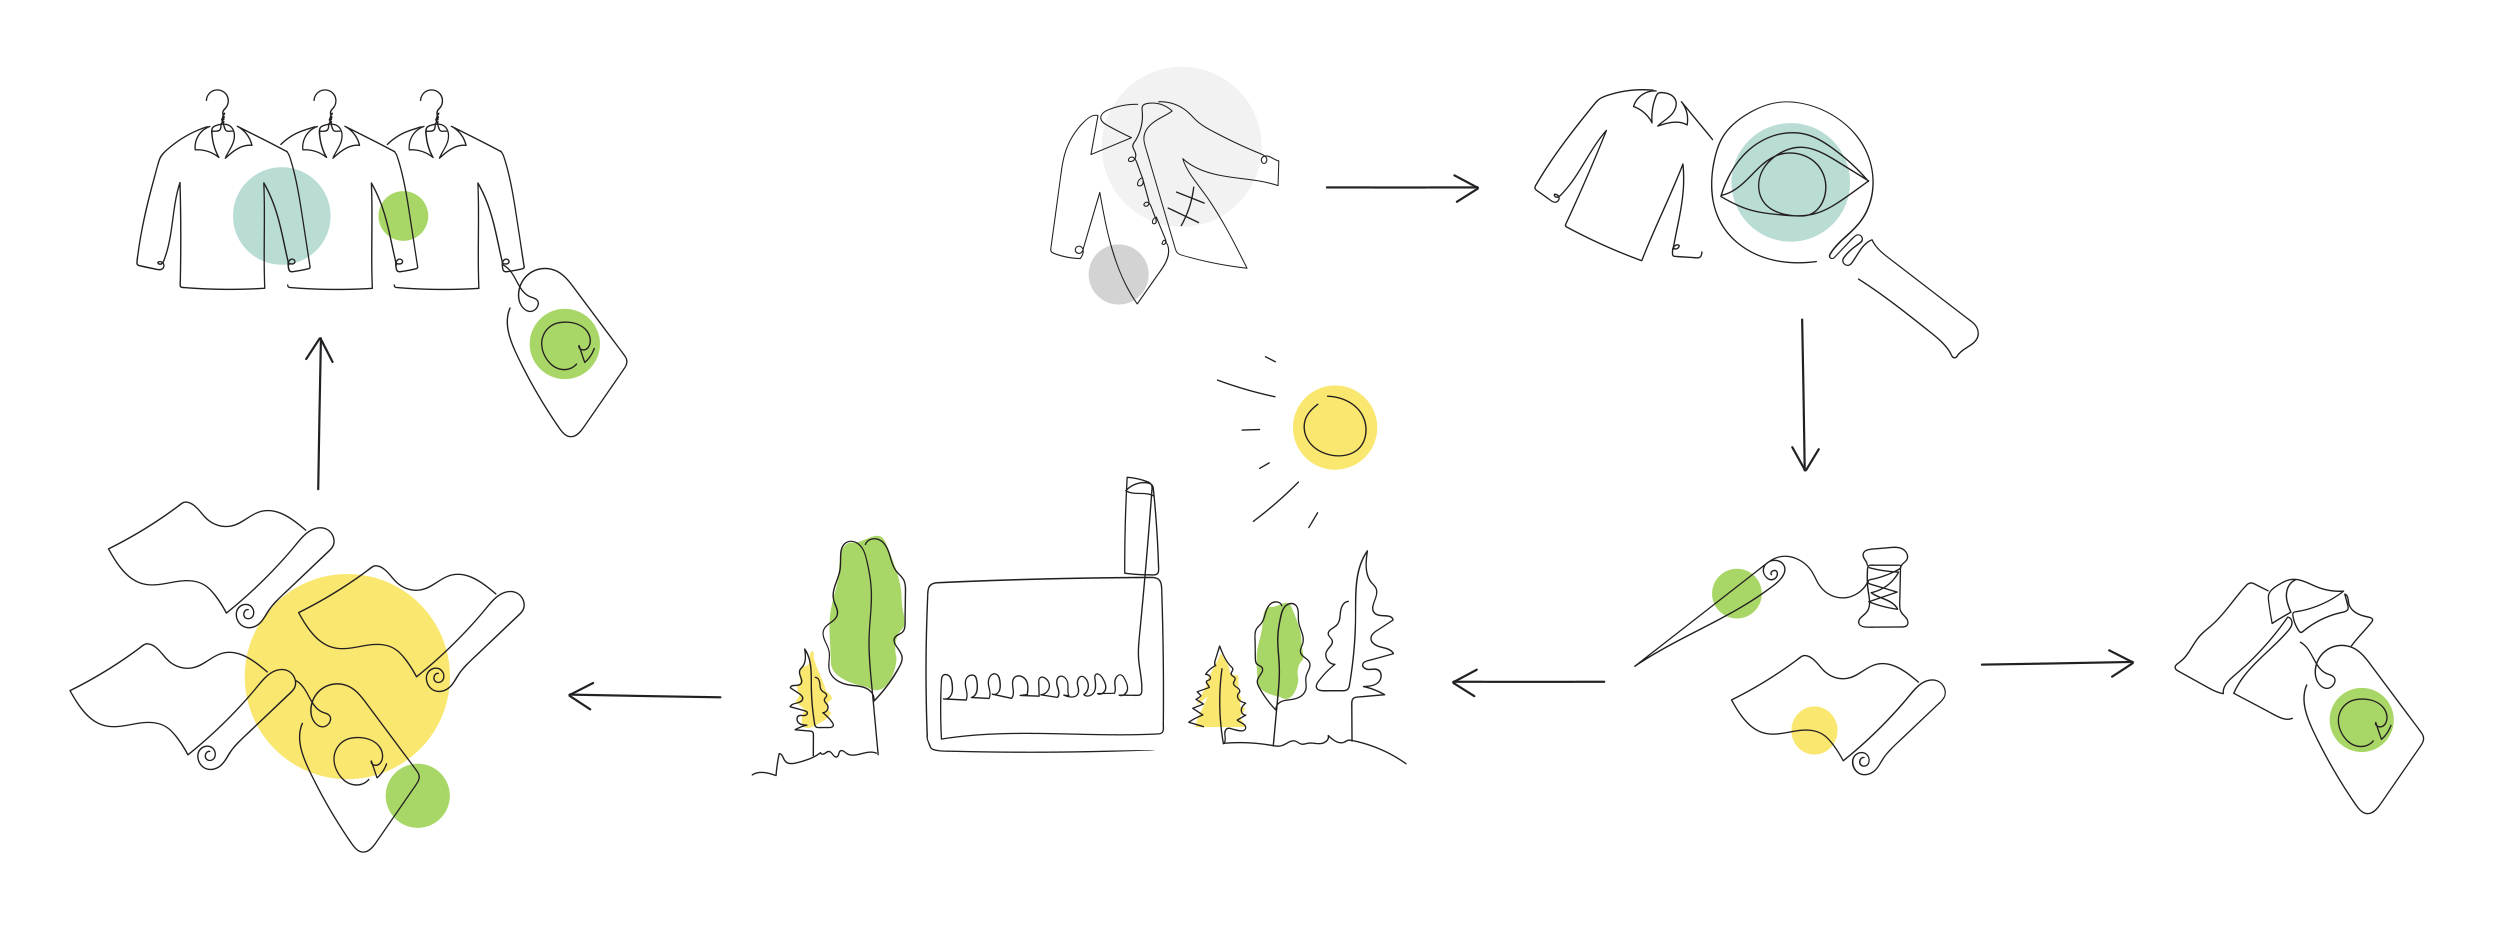 <svg xmlns="http://www.w3.org/2000/svg" width="2275" height="844" viewBox="0 0 2275 844">
  <g id="Group_256" data-name="Group 256" transform="translate(-4472 -16432)">
    <rect id="Rectangle_21" data-name="Rectangle 21" width="2275" height="844" transform="translate(4472 16432)" fill="#fff"/>
    <g id="Group_210" data-name="Group 210" transform="translate(-48 -1639)">
      <path id="Path_729" data-name="Path 729" d="M73.46,269.11s-14.29,10.45-16,0,5-10.12,0-14.32-7.16-3.24-5-6.64,3.81-4.87,2.17-6.34-2.9-8.56,0-7.36-2-12.41,2.81-15.34,7.71-2.13,7.08-8.75,4.19-9.2,3.41-3.52S77.17,232,78.42,237.28s2.88,3.26,5.6,7.92-4.9,2.07-3.27,9.59,5.44,2.4,1.64,7.52a20.16,20.16,0,0,1-8.93,6.8Z" transform="translate(5192.448 18459.713)" fill="#f9e76f"/>
      <path id="Path_730" data-name="Path 730" d="M116.43,236.44s-32.21-4.95-32.7-21.8-2.75-35.24,0-49.35,6.33-20.87,7.38-36.13,2.66-24.68,13.18-24.21,23.47-14,29.14,0S148,139.3,148,155s6.47,22.78,0,29.4-6.49,17.64-4.86,24.42S135.86,249.68,116.43,236.44Z" transform="translate(5192.448 18459.713)" fill="#a9d767"/>
      <path id="Path_731" data-name="Path 731" d="M172,281q-1.27-33.5-1.1-67,.09-16.56.55-33.12.22-8.46.54-16.91c.1-2.89.22-5.78.34-8.67a43,43,0,0,1,.56-7.35,6.32,6.32,0,0,1,4.19-5.06c2.28-.75,4.81-.66,7.18-.77q8.59-.39,17.18-.74,17.07-.71,34.13-1.29,34.26-1.16,68.52-1.81t68.54-.78c2.36,0,5-.25,7.23.61s3.38,3,3.82,5.33a47.95,47.95,0,0,1,.48,7.58l.27,8.47q.51,17.06.81,34.13.6,34.28.37,68.54c0,2.91-.05,5.82-.07,8.73,0,2.12.62,6-1.67,7.15a7.941,7.941,0,0,1-3.28.56l-4.39.21q-4.15.17-8.31.29c-11.26.33-22.52.34-33.78.21-22.38-.25-44.74-1.08-67.12-1.21s-44.75.44-67,3q-8,.92-15.89,2.19l.79.6q-1-18.3-.62-36.65c.13-5.89.13-11.88.7-17.74.13-1.24.42-2.68,1.6-3.36a3.62,3.62,0,0,1,3.49.21c2.34,1.29,2.86,4.26,3.15,6.68.37,3.06.81,6.39-.23,9.37-.94,2.67-3.65,5.06-6.62,4.36l-.17,1.22,20.53,1a.64.64,0,0,0,.54-.31c1.48-3.4.78-7,.06-10.47-.69-3.31-1.59-7.94,1.28-10.51a5.21,5.21,0,0,1,4-1.39c2,.25,2.66,2,3,3.76a26.109,26.109,0,0,1,.51,8.36c-.36,3-1.63,6.06-4.77,7a.63.63,0,0,0,.17,1.23l16,.88a.6.6,0,0,0,.54-.31c2-4,.44-8.35-.31-12.48-.56-3.15.15-8.37,3.82-9.48,4.42-1.34,5.22,5.15,5.42,8,.17,2.34.29,5-1,7.06a4.43,4.43,0,0,1-5.3,2.08l-.34,1.2,17.45,3.8a.62.62,0,0,0,.61-.16c3.43-3.86,1.21-9.42,1.16-14,0-2.57.86-5.39,3.65-6.09s5.94,1.07,7.43,3.4c2.36,3.67,1.66,8.57,1.1,12.64l.6-.46-6.5.79a.63.63,0,0,0,0,1.25l17.32.65a.62.62,0,0,0,.62-.62l-.34-11.67c0-1.36-.27-3.31.75-4.4,1.37-1.46,3.76-.21,5,.86a7.74,7.74,0,0,1,2.4,7.94,7.84,7.84,0,0,1-6.91,5.37c-.66,0-.91,1.11-.17,1.23l14.19,2.2c.82.13,1.27.37,1.82-.29a5.39,5.39,0,0,0,1-2,10.16,10.16,0,0,0-.1-4.84c-.68-3.16-2.5-6.72-1-10a3.3,3.3,0,0,1,4.28-1.76,7,7,0,0,1,3.59,4.22c.75,2.1.5,4.46.49,6.66a15.61,15.61,0,0,0,1,6.46l.54-.94-4.63-.58c-.76-.09-.76,1-.17,1.23,2.94,1.16,6.41,2.15,9.57,1.37,3.52-.86,4.93-4.08,4.52-7.47-.25-2.07-1.13-4.2-1-6.29.1-1.67,1-3.86,2.63-4.57s3.12.79,4,1.88a8.94,8.94,0,0,1,1.85,4.08c.65,3.43-.48,7.28-3.53,9.2a.65.65,0,0,0-.13,1c1.86,2,4.69,1.93,7,.76,2.9-1.48,4.29-4.3,4.61-7.44a28.791,28.791,0,0,0-.22-6.08c-.16-1.44-1.14-5.26.94-5.74,1.7-.38,3.53,1.8,4.31,3a22.09,22.09,0,0,1,2.7,5.78c.64,2.24.62,4.68-1,6.51-1.29,1.46-3.34,2.39-5.15,1.33l-.32,1.16,15.36-.21a.61.61,0,0,0,.54-.31c1.63-3.28.53-6.75.45-10.22-.05-2.57,2.52-8.33,5.84-5.61,1.38,1.14,2.21,3.33,3,4.91a14,14,0,0,1,1.55,6c-.06,3.14-3.16,7.24-6.68,5.66L346,244.5l12.36.11a40.392,40.392,0,0,0,5.39,0,3.47,3.47,0,0,0,2.79-1.76,9.44,9.44,0,0,0,.67-4.18,58.169,58.169,0,0,0-.18-6.19c-.29-3.71-.85-7.4-1.4-11.08-.59-3.89-1.17-7.79-1.39-11.72a94.864,94.864,0,0,1,.21-12.39c.57-7.94,1.47-15.87,2.22-23.8q4.57-48.42,8.31-96.9.54-7,1.05-13.93c.16-2.08.35-4.17.46-6.26a7.72,7.72,0,0,0-.95-4.81,7.83,7.83,0,0,0-3.89-2.6,57.93,57.93,0,0,0-5.74-1.82A69.18,69.18,0,0,0,353.3,45a.63.63,0,0,0-.62.63q-1.86,34-2.17,68.05-.09,9.61-.06,19.21a.66.66,0,0,0,.63.63q7.49,1,15,1.33c2.6.12,5.19.18,7.79.18,2,0,4.37.31,6.23-.47a4.19,4.19,0,0,0,2.34-3.72,51,51,0,0,0-.11-7q-.24-7.69-.62-15.38-.74-15.37-2-30.72-.63-7.8-1.39-15.58c-.22-2.25-.36-4.54-.71-6.77a5.51,5.51,0,0,0-2.84-4.36c-3.53-1.8-8.5-1.34-12.19-.34a22.65,22.65,0,0,0-10.94,6.71.64.64,0,0,0,.13,1c7.93,4.73,17.78.24,25.66,4.94a.63.63,0,0,0,.64-1.08c-7.94-4.73-17.79-.24-25.67-4.94l.12,1c4.88-5.45,12.95-8.47,20.18-6.68,2.36.59,3.43,2.07,3.74,4.42s.48,4.58.7,6.87q.69,7,1.26,14.1,1.14,13.85,1.87,27.74c.24,4.63.45,9.25.62,13.89q.13,3.59.25,7.19c.05,1.89.45,4.2-.18,6-.86,2.52-4.52,1.92-6.61,1.92q-3.9,0-7.79-.16c-5.19-.22-10.37-.68-15.52-1.35l.62.62q-.12-34.05,1.3-68.08.4-9.6.93-19.18l-.63.62a67.469,67.469,0,0,1,11.39,1.86c1.67.42,3.32.91,4.95,1.45s3.75,1.12,4.84,2.63c.94,1.31.85,3,.76,4.58-.13,1.95-.29,3.91-.44,5.86q-.42,5.72-.86,11.44-1.77,23.13-3.73,46.23t-4.11,46.21q-1.07,11.41-2.18,22.84c-.75,7.7-1.43,15.42-.69,23.16.79,8.25,2.77,16.38,2.77,24.7,0,1.6.35,4.44-1,5.6a4,4,0,0,1-2.66.58h-3.21l-13.1-.12c-.58,0-.9.9-.31,1.16,2.61,1.17,5.34,0,7-2.21,2.17-2.82,1.74-6.47.51-9.6a34.7,34.7,0,0,0-2.47-5,5,5,0,0,0-3.28-2.67c-2.74-.48-4.82,2.24-5.62,4.53-1.41,4.08,1.27,8.54-.71,12.51l.54-.31-15.36.21A.63.63,0,0,0,326,243c2.92,1.7,6.4-.35,7.75-3.14,1.88-3.88-.44-8.55-2.44-11.91-1.24-2.1-5-5.78-7.32-2.94-1.28,1.54-.65,4-.45,5.79a24.16,24.16,0,0,1,.07,7.4,7.22,7.22,0,0,1-3.68,5.19c-1.84,1-4.1,1.13-5.61-.5l-.13,1c5.35-3.37,5.8-12,1.07-16.13-1.08-.93-2.48-1.83-4-1.47a5.33,5.33,0,0,0-3.24,3.08,8.45,8.45,0,0,0-.46,5.41c.47,2.48,1.53,5.41.2,7.78-2.32,4.11-8.58,2.18-12,.85l-.17,1.22,4.63.58c.53.06.7-.57.54-.94-1.8-4.2.13-9-1.51-13.16-1.1-2.82-4-6-7.34-4.84-3.12,1.07-3.62,4.67-3.25,7.52.47,3.63,3.41,8.35.65,11.69l.61-.16-15.17-2.36-.16,1.23c5.7-.35,9.91-6.07,8-11.59A8.63,8.63,0,0,0,277,227c-2.9-.71-4.58,1.35-4.77,4-.15,2.17.08,4.4.14,6.58l.21,7.2.63-.63-17.32-.65v1.25l6.5-.79a.613.613,0,0,0,.61-.45c.54-3.94,1.1-8.16-.41-12a9.19,9.19,0,0,0-6.52-5.63,6.08,6.08,0,0,0-6.73,2.77c-1.37,2.39-1,5.36-.69,8,.39,3.13,1.23,7.05-1.09,9.65l.61-.16-17.44-3.8a.624.624,0,1,0-.34,1.2c3.28,1.36,6.54-1.36,7.5-4.39a17.24,17.24,0,0,0,.36-6.6,17.78,17.78,0,0,0-.93-4.9c-1-2.64-3.72-4.7-6.59-3.42s-4.13,4.64-4.37,7.47c-.43,5,3.12,10,.68,14.85l.54-.31-16-.88.16,1.23c6.48-1.95,6.27-10.4,5.35-15.77-.29-1.72-.62-3.63-2-4.82a4.66,4.66,0,0,0-3.81-.95c-3.57.56-5.55,3.62-5.82,7-.41,5.28,3,10.78.75,15.9l.54-.3-20.53-1a.63.63,0,0,0-.16,1.23,6.57,6.57,0,0,0,6.4-2.26,11,11,0,0,0,2.42-7.66,27.31,27.31,0,0,0-1.24-9.08,6.29,6.29,0,0,0-4.93-4.37,4.11,4.11,0,0,0-4.66,3.14,16.109,16.109,0,0,0-.41,3.66q-.17,3-.28,5.94-.45,10.89-.41,21.8.06,12.39.72,24.76a.65.65,0,0,0,.8.61c22.75-3.66,45.81-4.92,68.84-5.13s45.86.58,68.79,1c11.51.21,23,.34,34.54.2,5.7-.07,11.41-.2,17.11-.42,2.74-.11,5.5-.13,8.22-.4,1.77-.17,3.49-.75,4.25-2.49,1-2.19.55-5.06.58-7.38,0-2.82.05-5.65.06-8.47q.06-8.85.06-17.7,0-17.56-.21-35.14t-.65-34.89q-.21-8.73-.48-17.44c-.09-3-.18-6-.29-9a19.188,19.188,0,0,0-.93-6.07c-1.66-4.38-5.8-5-10-5q-8.85,0-17.7.1-17.44.13-34.89.39-35.15.52-70.28,1.6c-23.31.71-46.63,1.52-69.93,2.66-4.08.2-8.09,1.11-9.56,5.4a22.78,22.78,0,0,0-.84,6.42c-.12,3-.25,6-.36,8.94q-.65,17.08-1,34.17-.6,34.13.34,68.26.22,8.42.55,16.84c0,.8,1.28.8,1.25,0Z" transform="translate(5192.448 18459.713)" fill="#231f20"/>
      <path id="Path_733" data-name="Path 733" d="M170.79,280.81c-.55,1.89.44,4.2,1.09,5.94s1.28,4.05,2.39,5.53c1.47,1.94,5.31,2.44,7.55,2.72,4.56.57,9.25.44,13.84.55q29.43.75,58.86.85,58.44.23,116.86-2c22.133-.933-9.213-.657-47.06.17q-56.32,1.23-112.67.14-8-.15-16-.36c-5.07-.13-10.41.18-15.41-.8-1.45-.28-3.93-.74-4.9-1.85a10.69,10.69,0,0,1-1.23-2.68c-.89-2.05-2.79-5.52-2.13-7.83a.622.622,0,1,0-1.2-.33Z" transform="translate(5192.448 18459.713)" fill="#231f20"/>
      <path id="Path_735" data-name="Path 735" d="M127.3,298.05l-4.2-45.53c-1.38-15-3.06-30-3.81-45a210.008,210.008,0,0,1,0-22.72c.44-7.5,1.22-15,1.61-22.48a126.461,126.461,0,0,0-.54-21.84,177.7,177.7,0,0,0-4-21.12c-1.38-5.64-3.6-11.69-9-14.6-4.27-2.29-9.67-1.89-12.72,2.16-2.73,3.61-2.77,8.67-2.82,13,0,2.51,0,5-.21,7.55a38,38,0,0,1-2.16,9.15c-1.94,5.68-4.63,11.47-4.36,17.61a26.05,26.05,0,0,0,2.38,8.63c1.16,2.85,2.3,6,.92,9-2,4.26-7,6.07-10,9.5A9.74,9.74,0,0,0,76,187.7a18.92,18.92,0,0,0,2.1,7.7c1.24,2.78,2.71,5.51,3.33,8.51.68,3.28.18,6.67-.07,10a20.81,20.81,0,0,0,.93,9.24,16.2,16.2,0,0,0,4.3,6c4.05,3.64,9.39,5.53,14.72,6.28,6.37.9,13.8.76,18.47,5.93a8.68,8.68,0,0,1,2.34,8,.63.63,0,0,0,1,.61,140,140,0,0,0,13.53-16,110.152,110.152,0,0,0,10.91-17.74c1.31-2.8,2.1-5.81,1.11-8.85a26.35,26.35,0,0,0-3.64-6.48c-1.25-1.81-2.76-3.78-3.16-6-.54-3,1.86-4.62,4.2-5.84,2.51-1.3,4.44-2.81,5.18-5.67.79-3,.52-6.36.57-9.46q.16-11.88.33-23.75a30.78,30.78,0,0,0-.82-9.23c-.95-3.15-3-5.35-5.3-7.61a23.68,23.68,0,0,1-5.58-8.57c-1.12-2.94-1.88-6-2.82-9-1.75-5.57-4.67-12.14-10.64-14.2-4.66-1.61-10.94,0-12.54,5.08-.24.77,1,1.1,1.21.34,1.5-4.81,7.9-5.8,11.95-3.82,5.27,2.56,7.59,8.81,9.15,14,1.68,5.6,3.12,11.42,7.22,15.81,2.3,2.47,4.92,4.54,6,7.86,1,3,.94,6.19.9,9.29-.09,7.42-.21,14.84-.31,22.26-.05,3.24.23,6.7-.39,9.89a6.91,6.91,0,0,1-1.91,3.87,15.62,15.62,0,0,1-3.48,2.11c-2,1-3.75,2.46-4.18,4.74a8.13,8.13,0,0,0,1.3,5.35c2.41,4.31,6.89,8.34,5.76,13.73-.76,3.68-3.07,7.12-5,10.31s-3.88,6.27-6,9.28a137.809,137.809,0,0,1-14.49,17.32l1,.61c1.41-5.25-2.44-10.26-7-12.5-5.74-2.83-12.39-2.16-18.46-3.7-5.09-1.29-10.3-3.94-13.21-8.47-3.71-5.77-1.36-12.37-1.7-18.7-.31-6-4.26-10.66-5.48-16.38a8.66,8.66,0,0,1,1.68-7.49,28.8,28.8,0,0,1,5.3-4.36,18.9,18.9,0,0,0,4.59-4.42,9.08,9.08,0,0,0,1.21-7c-.61-3-2.24-5.75-3.1-8.72a19,19,0,0,1-.11-9.17c1.25-5.95,4.11-11.41,5.42-17.34,1.09-5,.61-10.11.93-15.17.28-4.42,1.36-9.61,6.07-11.29,6.18-2.2,11.71,3.29,14,8.48a52.25,52.25,0,0,1,2.66,9.19c.8,3.6,1.55,7.22,2.18,10.85A119,119,0,0,1,119.92,155c-.14,14.66-2.38,29.19-2.17,43.86s1.87,29.56,3.23,44.28l4.07,44,1,10.89c.08.79,1.33.8,1.25,0Z" transform="translate(5192.448 18459.713)" fill="#231f20"/>
      <path id="Path_736" data-name="Path 736" d="M68.3,299.11l.07-11v-5.24a18.36,18.36,0,0,0-.14-4.57c-.73-2.76-4.27-2.4-6.49-2.59l-10.75-1,.32,1.16A39,39,0,0,1,62,271.79a.63.63,0,0,0-.16-1.23c-3.22-.14-8.36-.63-8.35-4.93,0-2,1.44-2.76,3.29-2.68,1.62.06,3.17.41,4.64-.49a2.62,2.62,0,0,0,1.41-2.8c-.33-1.32-1.68-1.83-2.86-2.17-4.39-1.28-8.82-2.44-13.23-3.66l.37.92c2.23-4.27,9.81-1.88,11.4-7,.71-2.29-1-4.1-2.72-5.32-2.84-2-5.82-3.83-8.72-5.74l.29.71c.29-1.38,1.65-1.54,2.86-1.65a29.928,29.928,0,0,0,3.9-.37,4.21,4.21,0,0,0,3.6-4.75c-.32-2.73-2.14-5.25-2-8,.12-1.91,1.72-3,2.78-4.39a12.13,12.13,0,0,0,2-4.4c1-3.93.47-8.07-.11-12l-1.15.48c4,5.68,5.29,12.52,5.71,19.32.43,7.14.13,14.32.45,21.48a225.41,225.41,0,0,0,2.39,24c.41,2.7.34,6.46,3.78,6.83a49.443,49.443,0,0,0,5.58,0c1.94,0,3.93.12,5.86-.06a3.84,3.84,0,0,0,3.15-1.55c.86-1.5-.14-3.12-1-4.33a43.289,43.289,0,0,0-8.34-8.6l-.44,1.07a5.55,5.55,0,0,0,5.16-4.5,4.93,4.93,0,0,0-.48-3.43c-.74-1.31-2.44-2.42-2.7-3.95s1.74-2.51,2-4a3.07,3.07,0,0,0-1.29-2.87c-1.07-.91-2.46-1.49-3.38-2.58-1.24-1.46-1.28-3.59-1.46-5.4-.27-2.83-1.37-6.39-4.71-6.67-.8-.06-.79,1.19,0,1.25,3.9.32,3.3,6.27,3.92,8.9A6.41,6.41,0,0,0,75.9,241c1,.77,3.36,1.72,3.27,3.23,0,.91-.93,1.51-1.42,2.19a3.19,3.19,0,0,0-.67,1.78c0,1.43,1,2.59,1.89,3.62,1.14,1.38,1.84,2.77,1.18,4.56a4.21,4.21,0,0,1-3.76,2.87c-.49,0-.89.71-.44,1.07a43.21,43.21,0,0,1,7.17,7.07c.8,1,3.07,3.33,1.74,4.65-1,1-3.45.67-4.72.67H75.22c-1.71,0-4.72.6-5.41-1.5a30.37,30.37,0,0,1-.85-4.94q-.43-2.82-.78-5.66-1.35-10.81-1.64-21.72c-.17-6.32.1-12.65-.42-19-.53-6.47-2-12.93-5.76-18.32a.63.63,0,0,0-1.14.48c.53,3.6,1,7.4.2,11a11.15,11.15,0,0,1-2.37,4.9c-1,1.17-2.17,2.15-2.48,3.74-.52,2.61.89,5.15,1.58,7.58.33,1.18.63,2.63-.21,3.68s-2.39,1.25-3.67,1.35c-2.2.17-5.55-.09-6.15,2.7a.65.65,0,0,0,.29.7l7.49,4.93c2,1.3,5,3.54,2.53,6-2.93,2.84-8.34,1.48-10.42,5.48a.63.63,0,0,0,.37.92c4.41,1.22,8.84,2.36,13.23,3.65.92.27,2.5.79,1.83,2.07-.46.89-1.78,1.1-2.66,1.09-1.66,0-3.39-.51-4.9.43-2.15,1.35-2,4.51-.74,6.41,1.85,2.76,5.68,3,8.67,3.12l-.17-1.23a39.88,39.88,0,0,0-10.93,4.29A.63.63,0,0,0,51,276l9,.8c1.55.13,3.1.23,4.64.41a2.53,2.53,0,0,1,2.12.91,4.06,4.06,0,0,1,.35,2.24c0,6.24-.08,12.48-.12,18.72a.63.63,0,0,0,1.25,0Z" transform="translate(5192.448 18459.713)" fill="#231f20"/>
      <path id="Path_751" data-name="Path 751" d="M125.36,296.16c-3.74-1.62-7.78-1.06-11.64-.19s-8.31,2.46-12.44,1.66c-2.26-.44-3.69-1.84-5.53-3.08-1.49-1-3.43-1.34-4.62.3-.88,1.21-.82,4.19-2.47,4.62-1.41.37-2.6-1.75-3.34-2.64-1-1.24-2.36-2.56-4.13-2.32-1.33.19-2.29,1.14-3.36,1.85-.8.52-2.78,1.11-3-.33-.07-.52-.73-.53-1-.27a39.34,39.34,0,0,1-11.56,6.11,83.655,83.655,0,0,1-11.38,3.31c-3.57.71-7.31.55-9.21-3-1.24-2.29-2-5.33-5-5.73a.64.64,0,0,0-.61.46,142.52,142.52,0,0,0-2.94,20.14l.79-.61c-6.95-2.36-15.35-4.81-22.08-.52-.67.43-.05,1.51.64,1.08,6.42-4.1,14.48-1.6,21.11.65a.64.64,0,0,0,.79-.6,139.329,139.329,0,0,1,2.9-19.81l-.6.46c1.71.23,2.46,2.08,3.11,3.45a11.77,11.77,0,0,0,2.34,3.77c2.52,2.36,6.33,2.05,9.45,1.39a86.75,86.75,0,0,0,12.22-3.67,39.71,39.71,0,0,0,10.92-6l-1-.28c.24,1.69,2.21,2.06,3.61,1.66,2-.57,3.64-3.42,5.88-1.66,1.8,1.41,3.84,6.05,6.75,3.88,1.48-1.11,1.24-3.13,2.19-4.55,1.56-2.34,4.87,1.57,6.5,2.35,3.57,1.72,7.69,1,11.39.11,4.71-1.09,10.06-2.95,14.77-.91.73.31,1.37-.77.63-1.08Z" transform="translate(5192.448 18459.713)" fill="#231f20"/>
      <g id="Group_84" data-name="Group 84" transform="translate(2042 8006)">
        <path id="Path_727" data-name="Path 727" d="M702.26,256.43s-20-3.08-20.35-13.57-1.71-21.92,0-30.7,3.94-13,4.59-22.48,1.66-15.36,8.2-15.06,14.61-8.73,18.13,0,9.07,21.37,9.07,31.13,4,14.17,0,18.29-4,11-3,15.19S714.34,264.67,702.26,256.43Z" transform="translate(2940.448 10442.713)" fill="#a9d767"/>
        <path id="Path_728" data-name="Path 728" d="M648.67,216.89l-12.9,25.25v3.41l-9.85,18.74,10.76-8.11-8.75,19a21,21,0,0,0-2.37,8.71H671.2l-5.53-9.33,5.53-7.89-5.63-1.51,1.62-6.49-2.71-8.26V236.9s-8.05.7-8.05-4.5S648.67,216.89,648.67,216.89Z" transform="translate(2940.448 10442.713)" fill="#f9e76f"/>
        <path id="Path_737" data-name="Path 737" d="M632.83,282.9l-13.36-4,.15,1.14a57.217,57.217,0,0,1,12.71-6.53.63.63,0,0,0,.15-1.14l-9.28-6.09-.15,1.14,9.77-3.85a.63.63,0,0,0,.15-1.14l-6.79-4.31v1.08a14.93,14.93,0,0,0,4.71-3.42.64.64,0,0,0,0-.89l-3.5-3.55-.27,1,11-3.89a.64.64,0,0,0,.46-.6c-.19-1.52-1.18-2.55-2-3.76-.49-.7-1-1.46,0-2,.65-.4,1.47-.34,2.11-.83a2.81,2.81,0,0,0,.6-3.48c-.81-1.66-2.73-2.2-4.38-2.59l.37.92a23,23,0,0,1,8.86-7.7.63.63,0,0,0,.12-1c-1-1-.71-2.48-.37-3.7.41-1.45.89-2.88,1.33-4.31l2.85-9.14h-1.21a77.687,77.687,0,0,0,6.19,13.42,31.5,31.5,0,0,0,4.51,5.71c.92.91,1.68,1.58,1,2.91a11.26,11.26,0,0,0-1.23,2.39c-.4,1.6.73,2.63,1.93,3.44.81.55,1.83,1.11,1.61,2.26-.18,1-1,1.79-1.31,2.76-.53,1.84.68,3.28,2.07,4.32a16.861,16.861,0,0,1,2.65,2,2.21,2.21,0,0,1,.7,2.41c-.28.58-.91,1-1.26,1.52a5.19,5.19,0,0,0,.59,5.73c1.58,2.08,4.28,2.88,6.68,3.57l-.28-1c-2.22,1.76-4.48,4.35-4.15,7.4.27,2.42,2.2,4.67,4.75,4.55l-.32-1.16q-4,2.17-7.87,4.55a.64.64,0,0,0-.13,1c1.38,1.34,3.14,2,4.78,2.9s3.8,3.12,2.26,4.92c-1.28,1.51-4.17.79-5.8.49a63.9,63.9,0,0,1-6.54-1.66c-1.52-.45-3.15-.57-4.41.53a5.59,5.59,0,0,0-1.67,3.51c-.45,3.1,1.59,7.57-1.19,9.94l1.05.28a220.687,220.687,0,0,1-2.85-52.6q.51-7.68,1.54-15.31c.11-.78-1.09-1.12-1.2-.33a222.06,222.06,0,0,0-.8,53.73c.53,5,1.24,9.92,2.1,14.84a.63.63,0,0,0,1,.28c2.2-1.88,1.89-4.95,1.58-7.53-.36-3,.13-7.29,4.25-6.21,3.42.9,7,2.31,10.6,2.16,2.45-.1,4.61-1.8,3.86-4.45-1.06-3.71-5.28-4-7.71-6.38l-.13,1q3.89-2.37,7.87-4.55a.63.63,0,0,0-.31-1.17c-2.34.11-3.81-2.39-3.48-4.52s2.07-4,3.77-5.3a.63.63,0,0,0-.28-1c-2.33-.67-5.16-1.44-6.41-3.73a3.83,3.83,0,0,1-.27-3.45c.48-1,1.5-1.48,1.71-2.6.34-1.83-1.25-3.41-2.62-4.34a9.73,9.73,0,0,1-2.61-2.11c-.83-1.17-.22-2.18.38-3.27.73-1.33,1-2.72-.18-3.9s-3.62-1.78-2.38-4c.74-1.35,1.73-2.65.81-4.18a14.212,14.212,0,0,0-2-2.16,29.826,29.826,0,0,1-2.47-3c-3.19-4.51-5.22-9.7-7.19-14.82a.63.63,0,0,0-1.21,0l-3.42,11c-.69,2.22-2.14,5.44-.06,7.35l.12-1a24.22,24.22,0,0,0-9.3,8.15.63.63,0,0,0,.38.92c1.46.34,4.41,1.13,3.75,3.27-.4,1.29-2.61,1-3.31,2.22-1.24,2.2,2.13,4,2.38,6l.46-.6-11,3.89a.63.63,0,0,0-.27,1l3.5,3.56v-.89a14.091,14.091,0,0,1-4.46,3.23.63.63,0,0,0,0,1.08l6.79,4.31.15-1.15-9.77,3.86a.63.63,0,0,0-.15,1.14l9.28,6.09.15-1.15A59.049,59.049,0,0,0,619,279a.63.63,0,0,0,.15,1.14l13.37,4a.63.63,0,0,0,.33-1.21Z" transform="translate(2940.448 10442.713)" fill="#231f20"/>
        <path id="Path_738" data-name="Path 738" d="M696.87,301l2.73-29.58c.91-9.82,2-19.65,2.55-29.51a144.91,144.91,0,0,0,.15-14.59c-.22-4.79-.7-9.56-1-14.35a95.061,95.061,0,0,1-.08-14.32,107.005,107.005,0,0,1,2.4-14.54c.89-3.95,1.87-8.66,5.59-10.93,3.28-2,7.24-1,8.5,2.76,1,3.05.68,6.45.78,9.62.13,3.81,1.29,7.25,2.57,10.81,1.37,3.83,2.63,7.82,1.23,11.84-1.16,3.36-3.23,6.82-.81,10.15,1.77,2.42,4.79,3.53,6.54,6,2.46,3.39-.19,7.37-1.56,10.62a14.43,14.43,0,0,0-1.25,5.52c0,2.12.35,4.22.35,6.34,0,4.19-2.26,7.35-5.86,9.32s-7.53,2.11-11.49,2.69c-3.68.54-7.46,1.91-9.3,5.39a6.31,6.31,0,0,0-.59,4.62l1-.6a91.369,91.369,0,0,1-15.45-20.92c-1.07-2-2.07-4.2-1.31-6.48a17.483,17.483,0,0,1,2.41-4.19c1.36-2,3.09-4.55,1.64-7-.84-1.38-2.37-1.92-3.7-2.7-2-1.17-2.32-3.21-2.38-5.37-.12-4.83-.14-9.66-.2-14.49-.06-4.23-1-9.77,1.89-13.3,1.26-1.54,2.85-2.75,4-4.41a20.188,20.188,0,0,0,2.34-5.08c1.34-4.09,2.1-8.84,5.43-11.89,2.57-2.34,8.1-2.8,9.41,1.22.24.76,1.45.44,1.2-.33-.94-2.9-4-4.21-6.9-3.91-3.68.38-6.2,3.37-7.66,6.55-1.78,3.86-2.23,8.25-4.37,12-1.2,2.08-3.11,3.46-4.57,5.33a10.281,10.281,0,0,0-2,5.4,60.015,60.015,0,0,0,0,7.22l.11,7.92c0,2.61,0,5.21.11,7.81.05,1.77.2,3.7,1.37,5.13s3.37,1.75,4.6,3.19.54,3-.27,4.4c-1.69,2.88-4.41,5.55-3.88,9.18.36,2.49,1.84,4.78,3.08,6.92s2.73,4.48,4.23,6.64a94.589,94.589,0,0,0,10,12,.63.63,0,0,0,1-.61,5.89,5.89,0,0,1,2.08-5.72,11.83,11.83,0,0,1,6.27-2.65c4-.67,7.94-.73,11.67-2.52a12.49,12.49,0,0,0,6.77-7.13c1.35-4.24-.64-8.69.54-13,1-3.58,3.84-6.94,3.4-10.84-.36-3.2-3-5-5.37-6.78a8.12,8.12,0,0,1-3.12-3.65c-.69-2.15.41-4.36,1.2-6.31a14.171,14.171,0,0,0,1.23-5.84,21.639,21.639,0,0,0-1.13-5.74c-1.27-4-3.06-7.77-3.28-12-.18-3.2.14-6.48-.55-9.63-.62-2.79-2.4-5.26-5.35-5.78-3.55-.63-6.9,1.72-8.67,4.63-2.23,3.66-2.87,8.31-3.69,12.44a86.235,86.235,0,0,0-1.76,14.5c-.27,10,1.4,20,1.43,30s-1.09,20.18-2,30.23l-2.84,30.82-.69,7.46c-.07.8,1.18.79,1.25,0Z" transform="translate(2940.448 10442.713)" fill="#231f20"/>
        <path id="Path_739" data-name="Path 739" d="M768.53,296.74l-.17-26.6v-6.47c0-1.85-.23-4.41,1.55-5.57s4.18-.92,6.07-1.08l6.47-.57,15.17-1.34a.63.63,0,0,0,.32-1.16,69.75,69.75,0,0,0-19.37-7.59l-.17,1.23c4.65-.19,9.84-.49,13.55-3.66a9,9,0,0,0,2.55-9.69,5.76,5.76,0,0,0-3.59-3.35c-2.55-.84-5.22,0-7.82-.06-1.89-.06-5.37-1.44-4.81-3.9s4.81-2.94,6.8-3.49l20.69-5.72a.63.63,0,0,0,.37-.92c-2.83-5.67-10.05-5.16-15.07-7.44-2.67-1.22-5.78-3.55-5.23-6.89.58-3.56,4.67-5.61,7.38-7.39L805.56,187a.66.66,0,0,0,.28-.71c-.85-4.37-6.12-4.17-9.58-4.39-2.24-.14-4.75-.29-6.66-1.59a5.674,5.674,0,0,1-2.14-5.77c.7-4.74,3.61-9,3.5-13.92-.06-2.75-1.38-4.78-3.22-6.72a21,21,0,0,1-5.06-8.27c-2.21-7-1.23-14.74-.18-21.9a.63.63,0,0,0-1.14-.48c-13,18.54-10.43,42.86-10.9,64.29q-.44,19.84-2.84,39.58-.61,5.06-1.36,10.09a95.124,95.124,0,0,1-1.57,9.53,3.93,3.93,0,0,1-2.59,3.12,13.411,13.411,0,0,1-4.24.33H742.43a12.651,12.651,0,0,1-4-.48,3.06,3.06,0,0,1-2.36-3.52c.29-1.64,1.47-3.07,2.44-4.37a76.173,76.173,0,0,1,14.27-14.54c.45-.35.06-1.07-.44-1.07-4.52,0-8.11-4.65-7.63-9s6.65-7,5.84-11.77c-.41-2.43-2.94-3.55-3.57-5.82s1.59-3.79,3.19-4.89,3.68-2.3,5-4a14,14,0,0,0,2.34-6.79c.37-2.79.37-5.64,1.32-8.32s2.73-5.23,5.71-5.42c.8,0,.8-1.29,0-1.25-5.19.32-7.32,6-7.81,10.47-.33,2.95-.34,6.07-1.56,8.84-1.12,2.56-3.41,3.89-5.62,5.41-1.6,1.09-3.49,2.43-3.85,4.47-.47,2.6,1.67,4.07,3,6,1.91,2.79-.64,5.39-2.37,7.48-1.53,1.85-2.8,3.73-2.86,6.21-.12,4.88,3.91,9.71,8.92,9.7l-.44-1.06a76.333,76.333,0,0,0-13.31,13.27c-1.63,2.09-4.08,4.7-3.81,7.57.2,2.14,2,3.38,3.94,3.85,2.75.67,5.78.36,8.58.37h10.53c2.38,0,5.23.16,6.88-1.89a7.21,7.21,0,0,0,1.32-3.22c.33-1.7.58-3.42.85-5.13a404.463,404.463,0,0,0,4.37-41.83c.65-12.72.22-25.46.79-38.18.59-13,2.7-26.41,10.37-37.31l-1.15-.48c-.92,6.31-1.72,12.8-.63,19.15a23.12,23.12,0,0,0,3.17,8.53c1.69,2.64,4.81,4.62,5.64,7.72,1.26,4.75-1.94,9.73-3,14.23a8.84,8.84,0,0,0,.28,5.92,7.26,7.26,0,0,0,4.8,3.57c2.51.68,5.15.6,7.72.83,2.28.2,4.84.67,5.35,3.27l.29-.7-11.76,7.72c-2.87,1.89-6.59,3.77-8.1,7a6.47,6.47,0,0,0,1.93,7.63c2.38,2.12,5.4,3,8.43,3.75,3.58.84,7.8,1.83,9.59,5.41l.38-.92-18.29,5.06c-2.48.68-5.2,1.14-7.53,2.26a4,4,0,0,0-2.61,4c.22,1.78,1.81,3,3.36,3.7,2.29,1,4.66.42,7,.31s5,.49,6,3a7.53,7.53,0,0,1-.38,5.63c-2.45,5.34-9.55,5.67-14.61,5.88a.63.63,0,0,0-.16,1.23A68.31,68.31,0,0,1,797.27,255l.31-1.17-14.43,1.27-7.21.64c-1.92.17-4.08.12-5.89.85-3.67,1.47-3,6.11-3,9.29l.1,14.42.1,16.41a.63.63,0,0,0,1.25,0Z" transform="translate(2940.448 10442.713)" fill="#231f20"/>
        <path id="Path_752" data-name="Path 752" d="M817.28,316.71a128.2,128.2,0,0,0-27.36-14.78,126.631,126.631,0,0,0-14.74-4.77c-2.54-.65-5.1-1.23-7.67-1.72a7.81,7.81,0,0,0-3.26-.16,12.6,12.6,0,0,0-3,1.51c-5.24,2.85-11-2.16-14.55-5.62a.63.63,0,0,0-1.05.61c.87,3.05-2.07,5.43-4.7,6.23-3.16,1-6.63,0-9.84-.17a16.368,16.368,0,0,0-4.68.47c-1.94.46-3.8,1-5.7.06-2.34-1.17-4.1-2.83-6.9-2.48-2.57.31-4.82,1.84-7.05,3a15.917,15.917,0,0,1-3.66,1.53,14.5,14.5,0,0,1-5.94-.08,202.008,202.008,0,0,0-21.37-2.59,170.946,170.946,0,0,0-24.79.35c-.8.07-.8,1.32,0,1.25a171.393,171.393,0,0,1,23.33-.43q5.83.29,11.63,1c4,.47,7.87,1.22,11.81,1.8a14.23,14.23,0,0,0,9-1.39c2.41-1.24,4.89-3.17,7.71-3.27,3.12-.11,5.11,2.93,8.19,3.09,1.7.1,3.32-.54,5-.86a19.309,19.309,0,0,1,5.78,0c3.52.36,7.1.85,10.26-1.14,2.29-1.44,4-3.91,3.18-6.68l-1,.61c3.12,3.05,7,6.39,11.55,6.77a9.4,9.4,0,0,0,5.82-1.74c2.4-1.41,5.7-.13,8.24.45a126.612,126.612,0,0,1,29.92,10.94,127.916,127.916,0,0,1,15.28,9.31c.66.47,1.28-.62.63-1.08Z" transform="translate(2940.448 10442.713)" fill="#231f20"/>
      </g>
      <g id="Group_85" data-name="Group 85" transform="translate(1779 7917)">
        <circle id="Ellipse_126" data-name="Ellipse 126" cx="38.36" cy="38.36" r="38.36" transform="translate(3917.598 10504.732)" fill="#f9e76f"/>
        <path id="Path_753" data-name="Path 753" d="M999.34,78.68c-4.56,3.54-8.93,7.67-11.13,13.12a22.429,22.429,0,0,0,0,16c4,10.78,14.59,17,25.56,18.57,10.66,1.46,22.52-1.72,27.7-11.92,4.38-8.62,3.46-19.75-1.91-27.73-6.79-10.11-19-15.15-30.92-15.45a.63.63,0,0,0,0,1.25c10.09.25,20.41,4,27.29,11.57a27.35,27.35,0,0,1,5.89,26.18c-6.9,22.2-41.09,18.26-50.87.55A22.42,22.42,0,0,1,988.77,94c1.78-6.09,6.59-10.62,11.45-14.4.64-.49-.26-1.37-.88-.88Z" transform="translate(2940.448 10442.713)" fill="#231f20"/>
        <path id="Path_754" data-name="Path 754" d="M930.93,103.27l15.83-.51c.8,0,.8-1.28,0-1.25l-15.83.51C930.13,102.02,930.12,103.3,930.93,103.27Z" transform="translate(2940.448 10442.713)" fill="#231f20"/>
        <path id="Path_755" data-name="Path 755" d="M908.35,57.77a374.525,374.525,0,0,0,52.3,15.17.622.622,0,0,0,.33-1.2,377.253,377.253,0,0,1-52.3-15.17c-.76-.28-1.08.93-.33,1.2Z" transform="translate(2940.448 10442.713)" fill="#231f20"/>
        <path id="Path_756" data-name="Path 756" d="M951.81,36.44l9,4.63c.72.36,1.35-.71.63-1.08l-9-4.63C951.73,35,951.1,36.07,951.81,36.44Z" transform="translate(2940.448 10442.713)" fill="#231f20"/>
        <path id="Path_757" data-name="Path 757" d="M992,191.78l8.13-13.59a.63.63,0,0,0-1.08-.63L991,191.15a.63.63,0,0,0,1.08.63Z" transform="translate(2940.448 10442.713)" fill="#231f20"/>
        <path id="Path_758" data-name="Path 758" d="M941.43,186.27a376.674,376.674,0,0,0,41.17-35.89.63.63,0,0,0-.88-.89,375.274,375.274,0,0,1-40.92,35.7C940.17,185.67,940.8,186.76,941.43,186.27Z" transform="translate(2940.448 10442.713)" fill="#231f20"/>
        <path id="Path_759" data-name="Path 759" d="M947.12,138.08l8.78-5.1a.63.63,0,0,0-.63-1.08l-8.78,5.1a.63.63,0,0,0,.63,1.08Z" transform="translate(2940.448 10442.713)" fill="#231f20"/>
      </g>
    </g>
    <g id="Group_205" data-name="Group 205" transform="translate(7 -1187)">
      <circle id="Ellipse_99" data-name="Ellipse 99" cx="27.34" cy="27.34" r="27.34" transform="translate(5455.64 17841.422)" fill="#d3d3d3"/>
      <circle id="Ellipse_100" data-name="Ellipse 100" cx="72.79" cy="72.79" r="72.79" transform="translate(5467.59 17679.791)" fill="#f2f2f2"/>
      <path id="Path_592" data-name="Path 592" d="M831.72,237.45l27.63,13.23c.72.34,1.36-.73.63-1.08l-27.63-13.23C831.63,236.02,830.99,237.1,831.72,237.45Z" transform="translate(4696.038 17571.406)" fill="#231f20"/>
      <path id="Path_593" data-name="Path 593" d="M841.32,218.41l25.18,10c.75.3,1.07-.91.33-1.2l-25.18-10C840.91,216.91,840.58,218.12,841.32,218.41Z" transform="translate(4694.178 17576.016)" fill="#231f20"/>
      <path id="Path_594" data-name="Path 594" d="M845.06,251.05a95.331,95.331,0,0,0,11.45-35.32c.09-.8-1.16-.8-1.25,0A93.661,93.661,0,0,1,844,250.42a.63.63,0,0,0,1.08.63Z" transform="translate(4695.412 17573.604)" fill="#231f20"/>
      <path id="Path_603" data-name="Path 603" d="M771.434,114.259a67.025,67.025,0,0,0-15.735,1.525,65.78,65.78,0,0,0-7.555,2.134,35.114,35.114,0,0,0-6.251,2.655c-3.122,1.826-5.856,5.176-3.952,8.883a10.882,10.882,0,0,0,3.888,3.809c2.181,1.415,4.521,2.6,6.8,3.825q8.3,4.481,16.857,8.456l.118-.9-36.9,15.34.609.609,6.433-35.453a.506.506,0,0,0-.348-.609c-3.8-1.106-7.437.925-10.274,3.264a58.13,58.13,0,0,0-8.33,8.575,67.131,67.131,0,0,0-11.3,20.548c-2.932,8.693-3.952,17.893-5.153,26.934l-3.951,28.822L692.5,241.3l-.474,3.477a10,10,0,0,0-.174,2.908c.261,1.683,1.581,2.529,3.051,3.122a66.3,66.3,0,0,0,12.993,3.659c2.15.387,4.315.68,6.48.869,1.1.095,2.2.166,3.3.213.893,0,1.644.3,2.166-.506,1.857-2.861,3.659-6.639,1.478-9.831a3.865,3.865,0,0,0-6.694.134,3.66,3.66,0,0,0,3.161,5.532c3.952.206,4.5-4.544,5.335-7.4l4.07-13.838,8.235-27.882,1.976-6.726h-.948c2.418,13.957,4.971,27.914,8.456,41.649A214.111,214.111,0,0,0,758.718,276.2a143.646,143.646,0,0,0,11.855,20.437.506.506,0,0,0,.853,0l17.482-24.895c4.742-6.781,10.843-14.036,11.128-22.729a15.016,15.016,0,0,0-3.952-11.064.514.514,0,0,0-.6-.071,4.236,4.236,0,0,0-2.229,2.75c-.253,1.027,0,1.81,1.138,2.023a2.774,2.774,0,0,0,2.5-.98,3.809,3.809,0,0,0,.466-3.438,40.558,40.558,0,0,0-1.992-5.082l-2.173-5.319-4.355-10.63a.506.506,0,0,0-.609-.348,5.477,5.477,0,0,0-3.849,4.592,2.189,2.189,0,0,0,.609,2.11,2.316,2.316,0,0,0,2.268.142c2.213-.948,1.581-3.675.877-5.437-1.209-3.232-2.458-6.449-3.691-9.673-.735-1.928-1.581-4.362-3.754-5.121a3.225,3.225,0,0,0-4.039,2.079c-.427,1.873,1.581,2.806,3.161,2.308,2.15-.7,2.529-2.987,2.2-4.971-.3-1.786-.893-3.541-1.367-5.279l-1.4-5.129-3.011-11.064a.506.506,0,0,0-.609-.348,6.876,6.876,0,0,0-4.276,3.857c-.624,1.43-1.138,3.588.617,4.363a3.691,3.691,0,0,0,4.141-1.272c1.391-1.794.79-4.355.095-6.322-.964-2.8-2.023-5.532-3.035-8.346-.893-2.45-1.652-5-2.766-7.366-.79-1.581-2.015-3.406-3.9-3.707a3.73,3.73,0,0,0-3.754,2.039,2.261,2.261,0,0,0-.1,1.865,1.984,1.984,0,0,0,1.928,1.091,5.335,5.335,0,0,0,4.679-2.513,7.581,7.581,0,0,0,.419-6.409c-.846-2.561-3.161-4.8-1.652-7.571.577-1.067,1.328-2.039,1.952-3.074q1.051-1.739,1.928-3.572a44.01,44.01,0,0,0,4.244-22.231c-.119-1.494-.569-3.232-.111-4.694s1.889-2.134,3.264-2.505a22.351,22.351,0,0,1,8.164-.49,25.511,25.511,0,0,1,14.937,6.955l.1-.79c-5.248,3.9-11.452,6.259-16.715,10.132-4.355,3.161-8.3,7.65-9.073,13.182-.451,3.264.3,6.52,1.193,9.642,1,3.564,2.071,7.113,3.114,10.661l6.323,21.457,12.5,42.677L803,238.851l1.581,5.366a26.572,26.572,0,0,0,1.462,4.307c1.407,2.837,4.252,3.533,7.073,4.339q5.192,1.494,10.448,2.821a349.784,349.784,0,0,0,41.926,8.03c1.794.229,3.58.443,5.374.64.4.047.577-.443.427-.743-6.907-13.736-13.815-27.479-21.465-40.827-3.809-6.662-7.808-13.214-12.068-19.6-4.141-6.2-8.646-12.107-13.1-18.082-4.837-6.488-9.444-13.3-11.855-21.109l-.79.474c17.9,16.162,43.372,16.494,65.9,19.868a119.185,119.185,0,0,1,21.046,4.852.5.5,0,0,0,.624-.482l.688-22.532a.49.49,0,0,0-.364-.474c-4.544-.79-8.188-5.437-13.127-4.307a4.062,4.062,0,0,0-3.264,3.161,4.117,4.117,0,0,0,1.091,3.778,2.679,2.679,0,0,0,3.58-.095A4.331,4.331,0,0,0,889.2,163.9c-.585-1.841-2.371-3.035-4.023-3.833-2.474-1.193-5.074-2.134-7.595-3.209q-15.688-6.686-30.862-14.5c-4.884-2.513-9.816-5-14.47-7.9a46.464,46.464,0,0,1-6.575-4.86c-2.031-1.826-3.865-3.849-5.785-5.785a40.22,40.22,0,0,0-13.333-9.112,38.061,38.061,0,0,0-16.1-2.774c-.64,0-.64,1.02,0,.988a37.263,37.263,0,0,1,24.958,8.116c3.715,3,6.678,6.8,10.274,9.895a66.1,66.1,0,0,0,11.515,7.539q13.277,7.231,27.021,13.554,6.931,3.2,13.965,6.18c2.158.917,4.378,1.723,6.488,2.742,1.731.83,3.722,2.134,3.738,4.283,0,1.581-1.739,3.952-3.3,2.237a3.161,3.161,0,0,1,.79-4.647c2.221-1.257,5.034-.245,7.113.861s4.2,2.568,6.67,3l-.364-.474-.688,22.532.624-.474c-22.872-7.848-48.067-5.208-70.535-14.565a55.725,55.725,0,0,1-15.972-9.895.5.5,0,0,0-.79.482c2.071,6.789,5.8,12.874,9.918,18.6,4.331,6.038,8.962,11.855,13.167,17.964a394.288,394.288,0,0,1,23.591,40c4.054,7.721,7.966,15.506,11.855,23.29l.427-.743a349.977,349.977,0,0,1-41.317-7.113q-5.074-1.193-10.108-2.545a80.428,80.428,0,0,1-9.578-2.774c-3.343-1.359-3.88-4.979-4.789-8.093L802.1,232.536l-12.139-41.349-6.046-20.667-3.043-10.337c-.964-3.3-2.063-6.591-2.814-9.95a16.185,16.185,0,0,1,.419-9.547,19.568,19.568,0,0,1,4.9-6.915c4.513-4.283,10.329-6.718,15.6-9.879a45.975,45.975,0,0,0,3.952-2.632.5.5,0,0,0,.095-.79,26.507,26.507,0,0,0-22.223-7.113c-1.723.261-3.659.68-4.9,2.007-1.407,1.517-1.1,3.572-.909,5.453a43.12,43.12,0,0,1-5.848,26.214c-1.02,1.7-2.671,3.438-2.75,5.532s1.525,3.952,2.2,5.88c.735,2.11.862,4.742-.79,6.465a4.362,4.362,0,0,1-2.64,1.367c-.956.1-2.086-.213-1.66-1.4a2.64,2.64,0,0,1,4.5-.648c1.47,1.438,2.063,3.659,2.75,5.532l2.932,8.053c.5,1.367,1.019,2.742,1.494,4.125a7.968,7.968,0,0,1,.593,4.276,2.853,2.853,0,0,1-2.047,2.165c-1,.277-2.071,0-2.007-1.178a5.912,5.912,0,0,1,4.1-5.216l-.6-.348,3.493,12.835,1.715,6.322c.466,1.715,1.462,4.6-.427,5.825a1.9,1.9,0,0,1-1.984.166c-.909-.624-.3-1.668.411-2.126,1.747-1.138,3.3.466,4.078,1.944a51.581,51.581,0,0,1,2.276,5.7c.79,2.11,1.636,4.228,2.418,6.322.379,1.027.9,2.371.364,3.422-.348.688-1.691,1.3-2.158.419s.142-2.134.569-2.821a4.323,4.323,0,0,1,2.474-1.889l-.609-.348,6.22,15.19q.79,1.913,1.581,3.8a7.359,7.359,0,0,1,.877,3.533c-.087.751-1.3,2.418-2.244,1.581-.356-.316.047-1.138.261-1.509a3.256,3.256,0,0,1,1.431-1.32l-.593-.071c5.84,5.975,3.7,15.134,0,21.607a128.165,128.165,0,0,1-7.271,10.827L779.788,282.9l-9.27,13.214h.854a156.905,156.905,0,0,1-18.77-37.263,295.328,295.328,0,0,1-10.9-40.772c-1.581-7.753-2.972-15.545-4.323-23.338-.087-.506-.79-.443-.948,0l-9.768,33.193-4.742,16.217c-.608,2.071-.988,5.58-3.738,5.69-2.213.087-3.88-2.015-2.671-4.062,1.581-2.624,4.647-1.517,5.532.98,1.043,2.845-.79,5.7-2.244,8.022l.427-.245a70.341,70.341,0,0,1-16.383-2.252,64.949,64.949,0,0,1-7.539-2.434c-1.249-.506-2.371-1.146-2.513-2.64a21.568,21.568,0,0,1,.49-4.489l4.623-33.936c1.533-11.238,2.987-22.484,4.607-33.714a108.748,108.748,0,0,1,3.232-15.806,65.643,65.643,0,0,1,15.087-26.08c3.47-3.683,8.693-9.381,14.328-7.745l-.348-.609-6.433,35.461c-.055.316.229.79.609.6l36.907-15.34c.34-.142.545-.7.111-.9q-6.915-3.217-13.672-6.757-3.28-1.715-6.536-3.525a28.24,28.24,0,0,1-5.271-3.359c-1.494-1.328-2.608-3.161-2.11-5.208.45-1.9,2.118-3.288,3.714-4.268a31.529,31.529,0,0,1,6.086-2.648,65.468,65.468,0,0,1,23.211-3.683.5.5,0,0,0,0-.988Z" transform="translate(4728.91 17599.211)" fill="#231f20"/>
    </g>
    <g id="Group_209" data-name="Group 209" transform="translate(139 -1334)">
      <ellipse id="Ellipse_109" data-name="Ellipse 109" cx="21.93" cy="20.98" rx="21.93" ry="20.98" transform="translate(5962.682 18452.184) rotate(-88.66)" fill="#f9e76f"/>
      <circle id="Ellipse_108" data-name="Ellipse 108" cx="22.65" cy="22.65" r="22.65" transform="translate(5890.972 18283.551)" fill="#a9d767"/>
      <g id="Group_96" data-name="Group 96" transform="translate(1752 10015)">
        <path id="Path_659" data-name="Path 659" d="M455.44,312.69c-3.59-.63-5.71,4.16-4,6.95,2,3.25,6.89,2.42,8.49-.7a7.74,7.74,0,0,0-3.49-10.11,8.62,8.62,0,0,0-9.61,2.08c-2.84,3-3,7.56-1.51,11.22a11.46,11.46,0,0,0,9.14,7.3,14.31,14.31,0,0,0,12.27-5.06c3.6-4,5.75-9.15,9.15-13.36a129.011,129.011,0,0,1,12.26-12.49l14-13.3,13.65-13,7-6.65a34,34,0,0,0,5.5-5.82,11.08,11.08,0,0,0-.14-11.67,12.18,12.18,0,0,0-11.06-6C506,242.42,499,253.45,492.47,261a417.917,417.917,0,0,1-49.84,49.36q-3.3,2.76-6.65,5.44l1,.13a100.882,100.882,0,0,0-7-11.62,59,59,0,0,0-8.28-9.89c-6.23-5.66-14.3-7.2-22.49-6.62-9,.64-17.66,3.55-26.68,3.54a29.36,29.36,0,0,1-12.85-2.77,35.53,35.53,0,0,1-9.05-6.47c-6.37-6.13-11-13.86-15.28-21.54l-.22.86a386.441,386.441,0,0,0,36.22-20.38q8.82-5.61,17.33-11.7c2.91-2.08,5.78-4.2,8.64-6.35,1.31-1,2.59-1.92,4.3-1.88a10,10,0,0,1,4.46,1.38c4.71,2.59,7.79,7.4,11.41,11.22a26.3,26.3,0,0,0,14.3,8.07,24.83,24.83,0,0,0,16.11-2.57c5.42-2.81,10.14-6.94,15.86-9.17,15.32-6,29.82,5.89,40.78,15.12.61.52,1.5-.36.88-.88-9.89-8.33-21.44-18.05-35.27-17-12.67,1-20.77,13.55-33.66,13.64a24.1,24.1,0,0,1-16.61-6.61c-3.92-3.7-6.87-8.41-11.22-11.66a12.77,12.77,0,0,0-7-2.82c-3.21-.09-5.89,2.78-8.29,4.57q-8.61,6.36-17.55,12.25a385.071,385.071,0,0,1-41.29,23.66.65.65,0,0,0-.22.86c7,12.58,16.16,27.56,31.41,30.72,9,1.86,18-.59,26.84-2.05,8.29-1.37,17.47-1.86,24.88,2.81,4.26,2.69,7.51,6.77,10.46,10.8a99.783,99.783,0,0,1,8.08,13.08.63.63,0,0,0,1,.12,415.309,415.309,0,0,0,44.6-41.44q5.22-5.62,10.25-11.44c3.26-3.77,6.35-7.71,9.7-11.41s7-7,11.71-8.39c4.35-1.33,9.27-.78,12.48,2.68,2.69,2.92,4,7.5,2.32,11.23a18.41,18.41,0,0,1-4.38,5.25l-6.11,5.8-24.07,22.84c-3.85,3.65-7.72,7.27-11.52,11a68,68,0,0,0-9.61,11.08c-2.54,3.83-4.52,8.27-8.09,11.29-3.39,2.87-8.38,4.12-12.52,2.18-6.93-3.24-8.84-15.86.09-17.79a6.28,6.28,0,0,1,7.68,6.12c.05,2.1-1,4.25-3.2,4.72a3.26,3.26,0,0,1-4.12-2.85c-.06-1.62,1.11-4,3-3.64.79.14,1.13-1.07.34-1.21Z" transform="translate(3821.842 8127.09)" fill="#231f20"/>
      </g>
      <g id="Group_92" data-name="Group 92" transform="translate(3780 9089)">
        <path id="Path_678" data-name="Path 678" d="M851.08,251.21a12.82,12.82,0,0,0-2.25-5.21c-1-1.69-2.28-3.75-1.22-5.74s3.4-2.5,5.32-2.82c2.7-.46,5.5-.53,8.23-.76l8.92-.75a37.86,37.86,0,0,1,7.82-.15,10.1,10.1,0,0,1,6.76,3.28,6.55,6.55,0,0,1,1.54,6.06c-.76,2.26-3.11,3.39-4.58,5.12s-1.65,4.08-1.69,6.39q-.2,8.92-.37,17.87l-.18,9.18a35.157,35.157,0,0,0,.24,7.81,11.809,11.809,0,0,0,3.6,5.88c1.67,1.7,3.57,3.57,3.55,6.14,0,3.16-3.31,3.31-5.7,3.33l-8.9.06-18.29.11c-3,0-11.08.71-10.66-4.36.16-2,2-3.52,3.38-4.75a24.841,24.841,0,0,0,4.21-4.24c2.5-3.66,2.45-8.36,2-12.58-.6-5.1-1.65-10.07-1.77-15.22-.07-2.92,0-5.84.13-8.76a9.86,9.86,0,0,1,.46-4.12c.68-1.4,2.53-1.14,3.82-1.14h22.43c.4,0,1.8-.19,2.12.08a1.22,1.22,0,0,1,.18,1.25,3.361,3.361,0,0,1-1,1,46,46,0,0,1-7.16,3.66,84.847,84.847,0,0,1-16,5.33c-1.73.4-4.33.5-5.46,2.12s.25,3,1.69,3.53c2.64,1,5.49,1.65,8.2,2.46l8.5,2.53,8.5,2.52v-1.2l-25.83,8.78a.63.63,0,0,0,0,1.21A108.328,108.328,0,0,0,878,291.94c.51.07.72-.57.54-.94-4.55-9.21-16.77-9.72-24.33-15.31l-.15,1.14a37.21,37.21,0,0,0,25.39-19,.63.63,0,0,0-.54-.94,121.1,121.1,0,0,1-26.43-3.94.624.624,0,1,0-.34,1.2,122.4,122.4,0,0,0,26.77,4l-.54-.94a36,36,0,0,1-24.64,18.45c-.58.12-.54.86-.15,1.15,3.93,2.9,8.63,4.42,13.08,6.32s8.63,4.16,10.8,8.54l.54-.94a106.639,106.639,0,0,1-26.1-6.84v1.21l25.83-8.79a.62.62,0,0,0,0-1.2l-18.89-5.62-4.25-1.26c-1-.29-4.56-1.1-2.65-2.63,1-.77,2.54-.84,3.7-1.09,1.48-.32,3-.69,4.41-1.09a86.4,86.4,0,0,0,16.2-6.29c1.75-.89,4.94-2,5.36-4.27.47-2.57-3-2.23-4.55-2.23H857.87c-2.12,0-5.63-.68-7.1,1.33a4.881,4.881,0,0,0-.78,2.5c-.15,1.61-.15,3.25-.2,4.87A91.587,91.587,0,0,0,850.92,277c.77,4.74,1.81,10.29-.47,14.78-1.1,2.16-3,3.63-4.73,5.21-1.41,1.25-3,2.66-3.54,4.51-1.33,4.25,3.05,6.32,6.5,6.66a83.355,83.355,0,0,0,8.66.05l9.39-.06,9.89-.06h4.7a11.929,11.929,0,0,0,3.67-.41,4.31,4.31,0,0,0,3-4.17,8.75,8.75,0,0,0-2.79-5.87c-2.11-2.26-4.15-4.12-4.55-7.37a63.844,63.844,0,0,1,0-9.07l.4-19.61.09-4.47c0-1.69-.08-3.56.74-5.1,1.1-2.08,3.46-3.13,4.77-5.08,2.41-3.57.19-8.24-3-10.46-4.55-3.17-10.92-2-16.07-1.59l-9.67.81a34.2,34.2,0,0,0-7.27,1,6.58,6.58,0,0,0-4.33,3.35,6,6,0,0,0,.6,5.19c1,1.94,2.63,3.73,2.9,6,.09.79,1.35.8,1.25,0Z" transform="translate(1401.842 8940.09)" fill="#231f20"/>
        <path id="Path_679" data-name="Path 679" d="M850.8,265.19a26.49,26.49,0,0,1-16.73,14.42,24.52,24.52,0,0,1-21.69-4.86,29.45,29.45,0,0,1-7.58-9.84c-1.83-3.6-3.47-7.27-6-10.47a31.69,31.69,0,0,0-17-11.15,24.94,24.94,0,0,0-20.05,3.57c-3.84,2.52-7.38,5.51-11,8.33L739,264.39l-47.46,37L644.28,338.2l-5.9,4.6c-.56.44.17,1.38.75,1,14.56-9.89,30-18.35,45.6-26.47s31.32-15.92,46.56-24.64c7.65-4.38,15.16-9,22.43-14q5.48-3.74,10.75-7.77a41.1,41.1,0,0,0,8.53-8c2-2.68,3.55-6.07,2.93-9.47a9.14,9.14,0,0,0-7-6.89c-5.85-1.49-13.16,2.24-13.73,8.67-.48,5.43,5.92,12.85,11.46,8.72,2.16-1.61,3.47-5,1.74-7.39-1.49-2-4.57-1.23-5.8.69a2.63,2.63,0,0,0,0,3c.44.67,1.53,0,1.08-.63-1.53-2.26,3.79-4.85,4.22-.92a4.76,4.76,0,0,1-5.81,4.95c-2.91-.7-5.09-3.62-5.58-6.48a8.06,8.06,0,0,1,3.63-7.83,10.53,10.53,0,0,1,8.44-1.57c3.51.9,6.34,3.74,6.19,7.52-.13,3.42-2.31,6.56-4.54,9a59.547,59.547,0,0,1-8.52,7.15,325.214,325.214,0,0,1-38.45,24.28C710,303,696.36,309.77,682.9,316.8s-26.9,14.39-39.73,22.73q-2.37,1.55-4.71,3.13l.76,1,47.46-37,47.45-37c8-6.19,15.87-12.4,23.84-18.56,3.45-2.67,7.07-5.29,11.3-6.53a23.059,23.059,0,0,1,10.38-.52,30.22,30.22,0,0,1,18,10.8c2.66,3.27,4.32,7.11,6.22,10.83a30.3,30.3,0,0,0,7.23,9.53,26.13,26.13,0,0,0,20.17,6.19,27.44,27.44,0,0,0,20.66-15.64c.34-.73-.74-1.36-1.08-.63Z" transform="translate(1401.842 8940.09)" fill="#231f20"/>
      </g>
    </g>
    <g id="Group_214" data-name="Group 214" transform="translate(282 -1555)">
      <path id="Path_777" data-name="Path 777" d="M29.167,0A29.167,29.167,0,1,1,0,29.167,29.167,29.167,0,0,1,29.167,0Z" transform="translate(6310 18613)" fill="#a9d767"/>
      <g id="Group_111" data-name="Group 111" transform="translate(4341 6491)">
        <path id="Path_701" data-name="Path 701" d="M220.22,239.74c-4.3,2-9.08.19-13.05-1.76-4.42-2.17-8.74-4.58-13.1-6.88l-26.54-14,.22.86c10-23.16,32.27-37.21,48.36-55.66,2.14-2.46,4.69-5.3,4.72-8.76,0-2.62-1.61-5.42-4.36-5.84a.66.66,0,0,0-.7.29,276.225,276.225,0,0,1-24,29.73q-6.42,6.92-13.31,13.37c-4.49,4.22-9.29,8.08-13.82,12.24-4.1,3.77-8.26,8.65-7.58,14.61l.79-.6c-5.8-1-10.93-3.91-16-6.73l-16.7-9.26c-2.72-1.52-5.47-3-8.18-4.54-1.09-.63-2.54-1.49-2.45-2.94.07-1.23,1.27-2.19,2.18-2.88a41.481,41.481,0,0,0,5.35-4.46,44.159,44.159,0,0,0,4.24-5.3c2.71-3.91,5-8.09,7.78-12,3.2-4.46,7.27-7.88,11.45-11.37,8.46-7.06,15.22-15.67,22-24.28,1.92-2.43,3.85-4.85,5.83-7.23a72.57,72.57,0,0,1,6.07-6.8,4.93,4.93,0,0,1,4.44-1.62,23.53,23.53,0,0,1,4.59,2.12l9.68,4.81c.71.36,1.35-.72.63-1.07l-9.24-4.6c-2.18-1.09-4.85-3-7.42-2.56s-4.24,2.66-5.83,4.43c-2,2.25-4,4.56-5.86,6.91-7.32,9-14.12,18.58-22.78,26.41-4.33,3.92-9.17,7.28-12.86,11.86-3.14,3.9-5.59,8.28-8.32,12.46a51.732,51.732,0,0,1-4.67,6.24,39.76,39.76,0,0,1-5.78,5c-1.47,1.1-3.12,2.69-2.67,4.72.54,2.43,3.63,3.55,5.54,4.62l19.74,10.95c6,3.33,12,7.12,18.91,8.29.35.06.84-.16.79-.6-.65-5.64,3.34-10.16,7.22-13.72,4.42-4.07,9.1-7.84,13.49-11.94A276.233,276.233,0,0,0,204.46,165q6.49-8,12.38-16.43l-.7.29c3.45.52,4,4.65,2.8,7.32s-3.61,5.11-5.64,7.34c-4,4.36-8.22,8.47-12.5,12.52-8.4,8-17.09,15.73-24.23,24.88a74.89,74.89,0,0,0-9.9,16.35.65.65,0,0,0,.23.86l21.93,11.58L200,235.65a88.683,88.683,0,0,0,10.07,5c3.51,1.32,7.27,1.84,10.76.21.73-.33.1-1.41-.63-1.08Z" transform="translate(1714.52 11909.3)" fill="#231f20"/>
        <path id="Path_702" data-name="Path 702" d="M222.63,114.06c-4.63,2.06-7.29,6.84-8,11.7-.89,6.32,1.53,12.54,3.89,18.28l.29-.71q-8.7,4.77-17.05,10.14l.92.38c-1.27-7-2.55-14.09-3.28-21.18-.35-3.35.22-6.27,2.65-8.72a36.449,36.449,0,0,1,7.27-5.14,30.26,30.26,0,0,1,8.43-3.82,20.08,20.08,0,0,1,9.77.34c6.14,1.6,11.66,4.92,17.64,7a57.25,57.25,0,0,0,22,3l-.32-1.17a94.66,94.66,0,0,1-38,17.72c-2.12.46-4.41.6-6.48,1.23-1.9.57-2.17,2.07-1.92,3.85a32.44,32.44,0,0,0,4.51,12.55c.79,1.29,1.89,3.51,3.71,3.35a3.92,3.92,0,0,0,2-1.08c1-.82,2-1.64,3-2.42a81.49,81.49,0,0,1,24.73-12.78c2.51-.78,5.05-1.43,7.62-2,1.73-.38,3.69-.86,4.94-2.2,1.62-1.74.83-4,.31-6l-2.4-9.17-.77.76c1.83.59,2.25,2.61,2.54,4.29a26.132,26.132,0,0,0,1.08,5.26,16.28,16.28,0,0,0,8,8.25,32.73,32.73,0,0,0,6.6,2.39c1.08.28,2.17.52,3.26.75a6.49,6.49,0,0,1,2.8,1c1.29,1.06,0,2.34-.81,3.28s-1.66,2-2.5,3c-1.59,1.84-3.21,3.65-4.84,5.46-3.68,4.12-7.36,8.25-10.64,12.7-.48.65.61,1.28,1.08.63,3.26-4.42,6.93-8.52,10.6-12.61,1.77-2,3.55-4,5.28-6,.84-1,1.67-2,2.48-3a4.21,4.21,0,0,0,1.19-2.44c0-1.63-1.62-2.52-3-2.95-2.42-.77-5-1.08-7.38-1.89-4.58-1.53-9.24-4.4-11-9.13-1.23-3.26-.28-8.9-4.43-10.24a.62.62,0,0,0-.76.77l1.82,7c.32,1.21.64,2.42,1,3.63s.49,2.45-.47,3.42c-1.2,1.2-3.11,1.52-4.69,1.86q-3,.66-6,1.54a82.559,82.559,0,0,0-22.25,10.43q-2.46,1.63-4.8,3.45c-.79.61-1.55,1.24-2.32,1.87-.57.47-1.19,1-2,.7-.5-.18-1-1.07-1.25-1.51a31.38,31.38,0,0,1-4.82-11.77c-.19-1-.71-2.66.08-3.48.64-.66,2.12-.65,3-.8q3.17-.54,6.3-1.29a94.619,94.619,0,0,0,11.86-3.69,96.189,96.189,0,0,0,24.35-13.68c.44-.34.38-1.2-.31-1.16A56.4,56.4,0,0,1,246,121.25c-6.41-2.15-12.29-5.8-18.91-7.33a21.07,21.07,0,0,0-9.18-.23,29.82,29.82,0,0,0-8.78,3.81c-4.75,2.84-10.61,6.07-11,12.24a28.061,28.061,0,0,0,.44,5.64q.42,3.15.9,6.28.94,6.27,2.08,12.52a.63.63,0,0,0,.92.37q8.34-5.37,17.05-10.14a.61.61,0,0,0,.28-.7c-2.2-5.37-4.52-11.16-3.94-17.08.46-4.76,2.95-9.49,7.46-11.49.73-.32.1-1.4-.63-1.08Z" transform="translate(1714.52 11909.3)" fill="#231f20"/>
        <path id="Path_703" data-name="Path 703" d="M233.09,209.64c-6.61,15.2.72,31.81,7.36,45.63a469.642,469.642,0,0,0,25.26,45.79q3.46,5.54,7.1,11c2.18,3.28,4.31,6.63,6.74,9.73,2,2.51,4.46,5,7.69,5.73a10,10,0,0,0,8.43-2.41c2.8-2.26,4.81-5.35,6.84-8.29l7.94-11.5,15.9-23,7.94-11.5c1.28-1.85,2.59-3.67,3.81-5.55a14.431,14.431,0,0,0,2.32-5.09c.74-4-1.92-7-4.15-10L327.94,239l-33.19-44.47c-4.5-6-8.92-12.53-15.23-16.84a25.23,25.23,0,0,0-20.39-3.53,24.31,24.31,0,0,0-15.61,12.6c-2.93,5.79-3.86,13-1.29,19.11,2.12,5,7.81,10.1,13.42,6.8a8.69,8.69,0,0,0,4.25-6.11c.37-2.84-1.38-4.95-3.89-6-1.55-.67-3.21-1-4.73-1.8a15.35,15.35,0,0,1-3.39-2.3,27.72,27.72,0,0,1-5.13-6.47c-2.89-4.75-5.1-9.95-8.62-14.3a20,20,0,0,0-5.95-5.08c-.71-.39-1.34.69-.63,1.08,9.41,5.12,11.26,17.22,18.32,24.57a17.38,17.38,0,0,0,5.85,4.07c2.7,1.11,6.93,1.74,7,5.45a7.36,7.36,0,0,1-4.4,6.23c-2.84,1.26-6-.07-8-2.14-4.61-4.62-5.06-12.08-3.38-18.05a23.51,23.51,0,0,1,12.67-15,24,24,0,0,1,20.57.39c6.38,3.29,10.89,9.14,15.1,14.76q15.45,20.67,30.87,41.37c5.06,6.78,10.29,13.45,15.18,20.35a8.71,8.71,0,0,1,2,5.38,11.42,11.42,0,0,1-2.17,5.46c-2.28,3.56-4.79,7-7.19,10.45l-29.37,42.51c-3.57,5.15-9.25,12.11-16.07,7.52-2.91-2-4.88-5.07-6.83-7.91q-3.44-5-6.75-10.09a468.672,468.672,0,0,1-24.2-41.83c-3.65-7.12-7.32-14.31-10.26-21.76-2.77-7-4.95-14.49-4.71-22.09a29.84,29.84,0,0,1,2.41-11c.32-.73-.76-1.37-1.08-.63Z" transform="translate(1714.52 11909.3)" fill="#231f20"/>
        <path id="Path_704" data-name="Path 704" d="M293.65,260.54c-5,6.18-14.3,6.08-20.38,1.69-6.74-4.87-11.17-14.15-10.06-22.45a19,19,0,0,1,4.89-10.3,18.49,18.49,0,0,1,11.16-5.63c8.26-1.21,18.45.36,23.78,7.44,2.54,3.39,3.87,8.14,2.26,12.21-.76,1.94-2.44,3.91-4.66,4-1.79.1-4.26-1.1-3.65-3.23h-1.2L301,259.68a.64.64,0,0,0,1,.28,29.45,29.45,0,0,0,8.82-13c.25-.77-1-1.09-1.2-.33a28.21,28.21,0,0,1-8.51,12.47l1.05.28L297,244a.63.63,0,0,0-1.2,0c-1,3.59,3.5,5.55,6.38,4.51,3.95-1.44,5.37-6.23,5-10.05-.95-9.81-10.45-15.08-19.37-16-5-.52-10.62-.18-15.22,2.1a19.65,19.65,0,0,0-9,9.57c-4,8.88-.69,19.3,5.68,26.18a18.71,18.71,0,0,0,12.81,6.36,15.28,15.28,0,0,0,12.48-5.24c.5-.62-.37-1.51-.88-.88Z" transform="translate(1714.52 11909.3)" fill="#231f20"/>
      </g>
    </g>
    <g id="Group_204" data-name="Group 204" transform="translate(-365 -1339)">
      <circle id="Ellipse_103" data-name="Ellipse 103" cx="22.65" cy="22.65" r="22.65" transform="translate(5181.412 17944.895)" fill="#a9d767"/>
      <circle id="Ellipse_104" data-name="Ellipse 104" cx="44.41" cy="44.41" r="44.41" transform="translate(5049.002 17923.133)" fill="#b9ddd5"/>
      <g id="Group_95" data-name="Group 95" transform="translate(2762 5877)">
        <path id="Path_632" data-name="Path 632" d="M698.76,114.37a20.76,20.76,0,0,0-13.62,22.06.62.62,0,0,0,.6.46,29.84,29.84,0,0,1,21.06,6.73.63.63,0,0,0,1-.76A51.192,51.192,0,0,1,702.4,128a49.07,49.07,0,0,1-.87-8c0-1.3-.07-2.81.86-3.84a7.52,7.52,0,0,1,3.28-1.66c4.25-1.4,9.72-1.8,12.88,2,2.7,3.25,2.61,8.12,1.43,12-1.66,5.42-5.37,10-7.46,15.22-.24.63.63,1,1.05.61,6.49-5.88,14.35-12.61,23.75-11.5.42.05.68-.44.6-.8a26.75,26.75,0,0,0-13.59-17.74l-.63,1.08c15,7.58,30.11,15,44.89,22.94.71.38,1.34-.7.64-1.08-14.79-8-29.91-15.36-44.9-22.94-.71-.36-1.34.7-.63,1.08a25.56,25.56,0,0,1,13,17l.6-.79c-9.72-1.15-17.92,5.78-24.64,11.87l1.05.6c2.15-5.41,6-10.06,7.61-15.72,1.14-4.17,1-9.23-1.9-12.68-3.21-3.79-8.55-3.89-13-2.67-2.1.58-4.8,1.33-5.73,3.53-1,2.41-.4,5.68-.1,8.18a52.648,52.648,0,0,0,6.08,18.87l1-.75a31,31,0,0,0-21.94-7.1l.6.46a19.47,19.47,0,0,1,12.75-20.52c.76-.26.43-1.47-.33-1.21Z" transform="translate(1566.932 11894.084)" fill="#231f20"/>
        <path id="Path_633" data-name="Path 633" d="M696.53,91.27a9.34,9.34,0,0,1,16.12-6,9.47,9.47,0,0,1,1.68,10.31c-.76,1.71-2.15,2.74-3.2,4.22a5.14,5.14,0,0,0-.5,5,.63.63,0,0,0,.77.43,2.38,2.38,0,0,0,1.67-2.3.63.63,0,0,0-1.07-.44,6.64,6.64,0,0,0-1.9,5,.64.64,0,0,0,.62.62,1.77,1.77,0,0,0,1.89-2.25.63.63,0,0,0-.92-.37A5.07,5.07,0,0,0,709.2,109a.65.65,0,0,0,.29.7,1.89,1.89,0,0,0,2.9-1.65.63.63,0,0,0-.94-.54,3.64,3.64,0,0,0-1.6,4.18.63.63,0,0,0,.44.44,1.78,1.78,0,0,0,2.14-1.28.64.64,0,0,0-.61-.79c-3-.12-3.15,3.45-3.4,5.58-.46,4-4.75,2.79-7.6,3.18-.79.11-.45,1.31.34,1.2,2.31-.32,5.29.48,7.19-1.27a5,5,0,0,0,1.36-3.52c.11-1.34.16-4,2.11-3.92l-.6-.79-.6.4.44.44a2.34,2.34,0,0,1,1-2.77l-.94-.54a.64.64,0,0,1-1,.57l.29.71a3.87,3.87,0,0,1,1.91-2.8l-.92-.37-.68.66.63.63a5.389,5.389,0,0,1,1.54-4.08l-1.07-.44a1,1,0,0,1-.75,1.1l.77.44c-1-2.27.13-3.8,1.63-5.41a10.659,10.659,0,0,0,2.33-3.84,10.9,10.9,0,0,0-.69-8.73A10.7,10.7,0,0,0,699.9,83a11,11,0,0,0-4.62,8.28.626.626,0,0,0,1.25,0Z" transform="translate(1566.932 11894.084)" fill="#231f20"/>
        <path id="Path_634" data-name="Path 634" d="M710.58,111.66a29.644,29.644,0,0,0,1,4,7.851,7.851,0,0,0,1.69,3.46c1.76,1.6,4.14.33,6.19.82a.628.628,0,0,0,.33-1.21,9.56,9.56,0,0,0-3,0,3.51,3.51,0,0,1-2.62-.44,3.329,3.329,0,0,1-.8-1.34c-.23-.59-.45-1.19-.64-1.8a30.631,30.631,0,0,1-1-3.8c-.14-.79-1.35-.45-1.2.34Z" transform="translate(1566.932 11894.084)" fill="#231f20"/>
        <path id="Path_635" data-name="Path 635" d="M696.25,114.73a103.068,103.068,0,0,0-23.87,11.34A101.631,101.631,0,0,0,661.72,134c-3.26,2.76-6.88,5.7-8.66,9.69a45.668,45.668,0,0,0-2,6.26c-.7,2.49-1.39,5-2.07,7.48q-2,7.38-4,14.78c-2.56,9.86-5,19.76-7,29.74s-3.82,19.94-5.11,30a54.7,54.7,0,0,0-.81,7.2c0,1.82,1.11,2.77,2.8,3.19,5,1.24,10.14,2.18,15.19,3.23,1.82.37,3.83.75,5.56-.14a4.25,4.25,0,0,0-3.88-7.56c-1.22.64-.38,2.17.53,2.72a3,3,0,0,0,3.63-.4c1.4-1.22,2-3.27,2.58-5,.8-2.16,1.5-4.35,2.13-6.57,5.17-18.22,5.22-37.4,9.89-55.72.57-2.24,1.22-4.46,1.93-6.66l-1.22-.16q1,34.42.63,68.87-.09,8.58-.26,17.16c0,1.4-.06,2.81-.1,4.22a20.3,20.3,0,0,0,0,3.82c.41,2.33,3.18,2,5,2.15q17,1.33,34,1.55,19.26.22,38.5-1a.62.62,0,0,0,.62-.62c-1-24.75-.16-49.51-.37-74.27q-.08-10.81-.49-21.62l-1.17.31a139.277,139.277,0,0,1,11.92,28.33c2.82,9.41,4.84,19,6.9,28.62,1.26,5.85,2.54,11.71,4,17.53.19.78,1.4.45,1.21-.34-4.8-19.7-7.71-40-15.3-58.92a132.5,132.5,0,0,0-7.6-15.85.63.63,0,0,0-1.16.32c1,24.75.17,49.51.37,74.26.06,7.22.21,14.42.49,21.63l.63-.63a515.642,515.642,0,0,1-66.13-.12c-2.71-.17-5.42-.38-8.13-.6-.93-.07-1.81,0-2.05-1.19a8.621,8.621,0,0,1,0-1.9l.09-4.22q.18-8.46.28-16.91.19-16.53.07-33.07-.14-18.78-.68-37.54a.63.63,0,0,0-1.23-.17c-6.48,19.82-6.05,41-11.47,61.09q-1.1,4.1-2.56,8.07a11.659,11.659,0,0,1-1.82,3.83,2.06,2.06,0,0,1-1.65.81,1.208,1.208,0,0,1-1.33-1.2l-.31.54a3,3,0,0,1,4.26,3.82c-1.38,3-5.68,1.5-8.11,1l-9.32-2c-1.35-.28-2.77-.47-4.08-.88-2-.63-1.48-2.65-1.3-4.28,1.41-12.39,3.56-24.68,6.16-36.86s5.63-24.11,8.85-36.06c1.59-5.88,3-11.88,4.93-17.66,1.81-5.46,6.47-9.15,10.79-12.67a100.788,100.788,0,0,1,32.36-17.59c.76-.25.43-1.46-.34-1.21Z" transform="translate(1566.932 11894.084)" fill="#231f20"/>
        <path id="Path_636" data-name="Path 636" d="M770.93,240.41c1.61.4,3.75.72,5.16-.39a2.65,2.65,0,0,0-.13-4.18,3.47,3.47,0,0,0-4.69.37c-1.73,1.67-1.79,4.14-1.5,6.37.23,1.77.49,4.14,2.34,5a5.56,5.56,0,0,0,3.16.09c1.52-.22,3-.46,4.55-.72,2.93-.52,5.89-1.05,8.78-1.8a2.85,2.85,0,0,0,2-1.21c.53-1,0-2.61-.18-3.68l-5.66-36.87c-1.83-12-3.61-24-6-35.84-1.28-6.26-2.76-12.48-4.49-18.63-.61-2.15-1.24-4.29-2-6.38a16.071,16.071,0,0,0-2.82-5.27c-.54-.6-1.43.29-.88.88,2.15,2.35,3,6.06,3.93,9,1.2,4,2.25,8.11,3.22,12.2,2.27,9.64,4,19.4,5.55,29.18,1.59,10,3.08,19.93,4.61,29.9l2.33,15.24,1.14,7.37c.13.86.6,2.1-.36,2.69a5.1,5.1,0,0,1-1.33.34c-1.26.29-2.53.56-3.79.82-2.77.57-5.56,1.06-8.35,1.46-1.54.23-3.13.52-3.83-1.19a12.32,12.32,0,0,1-.67-3.55,6,6,0,0,1,.69-3.88c.71-1.09,2.08-1.9,3.32-1.13,1.43.89.91,2.49-.58,2.81a7,7,0,0,1-3.09-.24.63.63,0,0,0-.33,1.21Z" transform="translate(1566.932 11894.084)" fill="#231f20"/>
        <path id="Path_637" data-name="Path 637" d="M796.72,114.37a20.76,20.76,0,0,0-13.61,22.06.62.62,0,0,0,.6.46,29.84,29.84,0,0,1,21.06,6.73.63.63,0,0,0,1-.76,50.9,50.9,0,0,1-5.4-14.86,49.078,49.078,0,0,1-.87-8c0-1.3-.07-2.81.86-3.84a7.48,7.48,0,0,1,3.27-1.66c4.26-1.4,9.73-1.8,12.89,2,2.7,3.25,2.61,8.12,1.43,12-1.66,5.42-5.37,10-7.46,15.22-.25.63.63,1,1,.61,6.49-5.88,14.35-12.61,23.75-11.5.42.05.68-.44.6-.8a26.75,26.75,0,0,0-13.59-17.74l-.63,1.08c15,7.58,30.1,15,44.89,22.94.71.38,1.34-.7.63-1.08-14.79-8-29.9-15.36-44.89-22.94-.71-.36-1.35.7-.63,1.08a25.51,25.51,0,0,1,13,17l.61-.79c-9.73-1.15-17.92,5.78-24.64,11.87l1.05.6c2.15-5.41,6-10.06,7.6-15.72,1.15-4.17,1-9.23-1.9-12.68-3.2-3.79-8.54-3.89-13-2.67-2.11.58-4.8,1.33-5.73,3.53-1,2.41-.4,5.68-.1,8.18a52.261,52.261,0,0,0,6.08,18.87l1-.75a31,31,0,0,0-21.94-7.1l.6.46A19.47,19.47,0,0,1,797,115.65c.75-.26.43-1.47-.34-1.21Z" transform="translate(1566.932 11894.084)" fill="#231f20"/>
        <path id="Path_638" data-name="Path 638" d="M794.5,91.27a9.34,9.34,0,0,1,16.12-6,9.48,9.48,0,0,1,1.68,10.31c-.76,1.71-2.15,2.74-3.2,4.22a5.14,5.14,0,0,0-.5,5,.63.63,0,0,0,.77.43,2.38,2.38,0,0,0,1.67-2.3.63.63,0,0,0-1.07-.44,6.6,6.6,0,0,0-1.9,5,.63.63,0,0,0,.62.62,1.77,1.77,0,0,0,1.89-2.25.63.63,0,0,0-.92-.37,5.07,5.07,0,0,0-2.49,3.55.65.65,0,0,0,.29.7,1.89,1.89,0,0,0,2.9-1.65.63.63,0,0,0-.94-.54,3.64,3.64,0,0,0-1.6,4.18.61.61,0,0,0,.44.44,1.77,1.77,0,0,0,2.13-1.28.63.63,0,0,0-.6-.79c-3-.12-3.15,3.45-3.4,5.58-.47,4-4.75,2.79-7.6,3.18-.79.11-.45,1.31.34,1.2,2.31-.32,5.29.48,7.19-1.27a5,5,0,0,0,1.36-3.52c.11-1.34.15-4,2.11-3.92l-.6-.79-.6.4.43.44a2.36,2.36,0,0,1,1-2.77l-.94-.54a.64.64,0,0,1-1,.57l.29.71a3.87,3.87,0,0,1,1.91-2.8l-.92-.37-.68.66.63.63a5.42,5.42,0,0,1,1.53-4.08l-1.06-.44A1,1,0,0,1,809,104l.76.44c-.95-2.27.14-3.8,1.64-5.41a10.659,10.659,0,0,0,2.33-3.84,10.9,10.9,0,0,0-.69-8.73A10.7,10.7,0,0,0,797.87,83a11,11,0,0,0-4.62,8.28.625.625,0,0,0,1.25,0Z" transform="translate(1566.932 11894.084)" fill="#231f20"/>
        <path id="Path_639" data-name="Path 639" d="M808.55,111.66a29.635,29.635,0,0,0,1,4,7.851,7.851,0,0,0,1.69,3.46c1.76,1.6,4.14.33,6.19.82a.628.628,0,0,0,.33-1.21,9.56,9.56,0,0,0-3,0,3.51,3.51,0,0,1-2.62-.44,3.331,3.331,0,0,1-.8-1.34c-.23-.59-.45-1.19-.64-1.8a30.609,30.609,0,0,1-1-3.8c-.14-.79-1.35-.45-1.2.34Z" transform="translate(1566.932 11894.084)" fill="#231f20"/>
        <path id="Path_640" data-name="Path 640" d="M769.35,259.14c0,2,.84,2.88,2.83,3.05,2.7.24,5.41.43,8.12.61q8,.54,16,.82,16.17.58,32.34.15,9.14-.24,18.26-.82a.63.63,0,0,0,.62-.62c-1-24.75-.17-49.51-.37-74.27-.06-7.21-.21-14.42-.49-21.62l-1.17.31a139.277,139.277,0,0,1,11.92,28.33c2.82,9.41,4.84,19,6.9,28.62,1.26,5.85,2.53,11.71,3.95,17.53.19.78,1.4.45,1.21-.34-4.8-19.7-7.72-40-15.3-58.92a132.5,132.5,0,0,0-7.6-15.85.63.63,0,0,0-1.16.32c1,24.75.16,49.51.37,74.26q.08,10.83.49,21.63l.63-.63a517.155,517.155,0,0,1-60,.25q-4.2-.22-8.38-.52l-4.19-.31-2-.16a3.879,3.879,0,0,1-1.06-.12,1.67,1.67,0,0,1-.76-1.7.63.63,0,0,0-1.25,0Z" transform="translate(1566.932 11894.084)" fill="#231f20"/>
        <path id="Path_641" data-name="Path 641" d="M794.22,114.73c-5.64,1.83-11.42,3.44-16.79,6a55.94,55.94,0,0,0-14.23,10.19c-.59.55.3,1.44.88.89a54.779,54.779,0,0,1,14-10c5.27-2.49,11-4,16.49-5.84.77-.25.44-1.45-.33-1.21Z" transform="translate(1566.932 11894.084)" fill="#231f20"/>
        <path id="Path_642" data-name="Path 642" d="M868.9,240.41c1.6.4,3.75.72,5.15-.39a2.65,2.65,0,0,0-.12-4.18,3.47,3.47,0,0,0-4.69.37c-1.73,1.67-1.79,4.14-1.5,6.37.23,1.77.49,4.14,2.33,5a5.6,5.6,0,0,0,3.17.09c1.52-.22,3-.46,4.54-.72,2.94-.52,5.9-1.05,8.79-1.8a2.81,2.81,0,0,0,1.95-1.21c.54-1,0-2.61-.18-3.68l-5.65-36.87c-1.84-12-3.61-24-6-35.84-1.28-6.26-2.76-12.48-4.49-18.63-.61-2.15-1.24-4.29-2-6.38a16.071,16.071,0,0,0-2.82-5.27c-.54-.6-1.43.29-.88.88,2.15,2.35,3,6.06,3.93,9,1.2,4,2.25,8.11,3.22,12.2,2.27,9.64,4,19.4,5.55,29.18,1.59,10,3.08,19.93,4.61,29.9l2.33,15.24,1.13,7.37c.13.86.61,2.1-.35,2.69a5.2,5.2,0,0,1-1.33.34c-1.26.29-2.53.56-3.79.82q-4.15.86-8.36,1.46c-1.53.23-3.12.52-3.82-1.19a12.68,12.68,0,0,1-.68-3.55,6.05,6.05,0,0,1,.7-3.88c.71-1.09,2.08-1.9,3.32-1.13,1.43.89.91,2.49-.58,2.81a7,7,0,0,1-3.09-.24.63.63,0,0,0-.33,1.21Z" transform="translate(1566.932 11894.084)" fill="#231f20"/>
        <path id="Path_643" data-name="Path 643" d="M893.64,114.37A20.76,20.76,0,0,0,880,136.43a.63.63,0,0,0,.6.46,29.83,29.83,0,0,1,21.06,6.73.63.63,0,0,0,1-.76A51.192,51.192,0,0,1,897.28,128a50.193,50.193,0,0,1-.87-8c0-1.3-.07-2.81.86-3.84a7.52,7.52,0,0,1,3.28-1.66c4.25-1.4,9.72-1.8,12.88,2,2.7,3.25,2.61,8.12,1.44,12-1.67,5.42-5.38,10-7.46,15.22-.25.63.62,1,1,.61,6.49-5.88,14.36-12.61,23.75-11.5.43.05.68-.44.6-.8a26.72,26.72,0,0,0-13.59-17.74l-.63,1.08c15,7.58,30.11,15,44.9,22.94.7.38,1.34-.7.63-1.08-14.79-8-29.91-15.36-44.9-22.94-.71-.36-1.34.7-.63,1.08a25.53,25.53,0,0,1,13,17l.6-.79c-9.72-1.15-17.91,5.78-24.63,11.87l1,.6c2.15-5.41,6-10.06,7.61-15.72,1.15-4.17,1-9.23-1.9-12.68-3.21-3.79-8.55-3.89-13-2.67-2.1.58-4.8,1.33-5.72,3.53-1,2.41-.41,5.68-.1,8.18a52.261,52.261,0,0,0,6.08,18.87l1-.75a31,31,0,0,0-22-7.1l.61.46A19.47,19.47,0,0,1,894,115.58c.76-.26.43-1.47-.33-1.21Z" transform="translate(1566.932 11894.084)" fill="#231f20"/>
        <path id="Path_644" data-name="Path 644" d="M891.41,91.27a9.34,9.34,0,0,1,16.12-6,9.47,9.47,0,0,1,1.68,10.31c-.76,1.71-2.15,2.74-3.2,4.22a5.17,5.17,0,0,0-.5,5,.63.63,0,0,0,.77.43,2.38,2.38,0,0,0,1.67-2.3.63.63,0,0,0-1.07-.44,6.68,6.68,0,0,0-1.9,5,.64.64,0,0,0,.63.62,1.77,1.77,0,0,0,1.88-2.25.63.63,0,0,0-.92-.37,5.1,5.1,0,0,0-2.49,3.55.65.65,0,0,0,.29.7,1.89,1.89,0,0,0,2.9-1.65.63.63,0,0,0-.94-.54,3.64,3.64,0,0,0-1.6,4.18.63.63,0,0,0,.44.44,1.78,1.78,0,0,0,2.14-1.28.63.63,0,0,0-.61-.79c-3-.12-3.14,3.45-3.39,5.58-.47,4-4.76,2.79-7.6,3.18-.8.11-.46,1.31.33,1.2,2.31-.32,5.29.48,7.2-1.27a5.08,5.08,0,0,0,1.35-3.52c.11-1.34.16-4,2.11-3.92l-.6-.79-.6.4.44.44a2.35,2.35,0,0,1,1-2.77l-.94-.54a.64.64,0,0,1-1,.57l.29.71a3.9,3.9,0,0,1,1.91-2.8l-.92-.37-.67.66.62.63a5.39,5.39,0,0,1,1.54-4.08l-1.07-.44A1,1,0,0,1,906,104l.77.44c-1-2.27.13-3.8,1.63-5.41a10.661,10.661,0,0,0,2.33-3.84A10.9,10.9,0,0,0,910,86.5,10.7,10.7,0,0,0,894.78,83a11,11,0,0,0-4.62,8.28.625.625,0,0,0,1.25,0Z" transform="translate(1566.932 11894.084)" fill="#231f20"/>
        <path id="Path_645" data-name="Path 645" d="M905.46,111.66a29.644,29.644,0,0,0,1,4,8,8,0,0,0,1.69,3.46c1.76,1.6,4.15.33,6.19.82a.627.627,0,0,0,.33-1.21,9.56,9.56,0,0,0-3,0,3.51,3.51,0,0,1-2.62-.44,3.43,3.43,0,0,1-.79-1.34c-.24-.59-.45-1.19-.65-1.8a28.929,28.929,0,0,1-1-3.8c-.15-.79-1.35-.45-1.21.34Z" transform="translate(1566.932 11894.084)" fill="#231f20"/>
        <path id="Path_646" data-name="Path 646" d="M866.26,259.14c0,2,.85,2.88,2.83,3.05,2.71.24,5.42.43,8.13.61,5.33.36,10.68.63,16,.82q16.17.58,32.35.15,9.13-.24,18.25-.82a.64.64,0,0,0,.63-.62c-1-24.75-.17-49.51-.37-74.27q-.09-10.81-.5-21.62l-1.16.31a139.252,139.252,0,0,1,11.91,28.33c2.82,9.41,4.84,19,6.9,28.62,1.26,5.85,2.54,11.71,4,17.53.19.78,1.39.45,1.2-.34-4.8-19.7-7.71-40-15.29-58.92a135.625,135.625,0,0,0-7.6-15.85.63.63,0,0,0-1.17.32c1,24.75.17,49.51.37,74.26.06,7.22.21,14.42.5,21.63l.62-.63a517.141,517.141,0,0,1-60,.25c-2.79-.15-5.59-.32-8.38-.52l-4.18-.31-2-.16a3.789,3.789,0,0,1-1.06-.12,1.69,1.69,0,0,1-.77-1.7.63.63,0,0,0-1.25,0Z" transform="translate(1566.932 11894.084)" fill="#231f20"/>
        <path id="Path_647" data-name="Path 647" d="M891.14,114.73c-5.64,1.83-11.42,3.44-16.8,6a55.941,55.941,0,0,0-14.23,10.19c-.58.55.3,1.44.89.89a54.912,54.912,0,0,1,14-10c5.28-2.49,11-4,16.5-5.84.76-.25.43-1.45-.33-1.21Z" transform="translate(1566.932 11894.084)" fill="#231f20"/>
        <path id="Path_648" data-name="Path 648" d="M965.81,240.41c1.61.4,3.75.72,5.16-.39a2.65,2.65,0,0,0-.12-4.18,3.48,3.48,0,0,0-4.7.37c-1.73,1.67-1.78,4.14-1.49,6.37.23,1.77.48,4.14,2.33,5a5.56,5.56,0,0,0,3.16.09c1.52-.22,3-.46,4.55-.72,2.93-.52,5.9-1.05,8.78-1.8a2.85,2.85,0,0,0,2-1.21c.53-1,0-2.61-.18-3.68l-5.66-36.87c-1.83-12-3.6-24-6-35.84-1.28-6.26-2.76-12.48-4.49-18.63-.61-2.15-1.24-4.29-2-6.38a16.07,16.07,0,0,0-2.82-5.27c-.54-.6-1.42.29-.88.88,2.15,2.35,3,6.06,3.93,9,1.2,4,2.26,8.11,3.22,12.2,2.28,9.64,4,19.4,5.55,29.18,1.59,10,3.08,19.93,4.61,29.9L983,233.7l1.13,7.37c.13.86.6,2.1-.36,2.69a5.1,5.1,0,0,1-1.33.34c-1.26.29-2.52.56-3.79.82q-4.15.86-8.35,1.46c-1.53.23-3.12.52-3.83-1.19a12.318,12.318,0,0,1-.67-3.55,6,6,0,0,1,.69-3.88c.71-1.09,2.08-1.9,3.32-1.13,1.43.89.91,2.49-.57,2.81a7.08,7.08,0,0,1-3.1-.24.63.63,0,0,0-.33,1.21Z" transform="translate(1566.932 11894.084)" fill="#231f20"/>
      </g>
      <g id="Group_138" data-name="Group 138" transform="translate(2225 5318)">
        <circle id="Ellipse_127" data-name="Ellipse 127" cx="32" cy="32" r="32" transform="translate(3094 12734)" fill="#a9d767"/>
        <g id="Group_105" data-name="Group 105" transform="translate(2945 1904)">
          <path id="Path_703-2" data-name="Path 703" d="M233.09,209.64c-6.61,15.2.72,31.81,7.36,45.63a469.642,469.642,0,0,0,25.26,45.79q3.46,5.54,7.1,11c2.18,3.28,4.31,6.63,6.74,9.73,2,2.51,4.46,5,7.69,5.73a10,10,0,0,0,8.43-2.41c2.8-2.26,4.81-5.35,6.84-8.29l7.94-11.5,15.9-23,7.94-11.5c1.28-1.85,2.59-3.67,3.81-5.55a14.431,14.431,0,0,0,2.32-5.09c.74-4-1.92-7-4.15-10L327.94,239l-33.19-44.47c-4.5-6-8.92-12.53-15.23-16.84a25.23,25.23,0,0,0-20.39-3.53,24.31,24.31,0,0,0-15.61,12.6c-2.93,5.79-3.86,13-1.29,19.11,2.12,5,7.81,10.1,13.42,6.8a8.69,8.69,0,0,0,4.25-6.11c.37-2.84-1.38-4.95-3.89-6-1.55-.67-3.21-1-4.73-1.8a15.35,15.35,0,0,1-3.39-2.3,27.72,27.72,0,0,1-5.13-6.47c-2.89-4.75-5.1-9.95-8.62-14.3a20,20,0,0,0-5.95-5.08c-.71-.39-1.34.69-.63,1.08,9.41,5.12,11.26,17.22,18.32,24.57a17.38,17.38,0,0,0,5.85,4.07c2.7,1.11,6.93,1.74,7,5.45a7.36,7.36,0,0,1-4.4,6.23c-2.84,1.26-6-.07-8-2.14-4.61-4.62-5.06-12.08-3.38-18.05a23.51,23.51,0,0,1,12.67-15,24,24,0,0,1,20.57.39c6.38,3.29,10.89,9.14,15.1,14.76q15.45,20.67,30.87,41.37c5.06,6.78,10.29,13.45,15.18,20.35a8.71,8.71,0,0,1,2,5.38,11.42,11.42,0,0,1-2.17,5.46c-2.28,3.56-4.79,7-7.19,10.45l-29.37,42.51c-3.57,5.15-9.25,12.11-16.07,7.52-2.91-2-4.88-5.07-6.83-7.91q-3.44-5-6.75-10.09a468.672,468.672,0,0,1-24.2-41.83c-3.65-7.12-7.32-14.31-10.26-21.76-2.77-7-4.95-14.49-4.71-22.09a29.84,29.84,0,0,1,2.41-11c.32-.73-.76-1.37-1.08-.63Z" transform="translate(-102.48 10619.3)" fill="#231f20"/>
          <path id="Path_704-2" data-name="Path 704" d="M293.65,260.54c-5,6.18-14.3,6.08-20.38,1.69-6.74-4.87-11.17-14.15-10.06-22.45a19,19,0,0,1,4.89-10.3,18.49,18.49,0,0,1,11.16-5.63c8.26-1.21,18.45.36,23.78,7.44,2.54,3.39,3.87,8.14,2.26,12.21-.76,1.94-2.44,3.91-4.66,4-1.79.1-4.26-1.1-3.65-3.23h-1.2L301,259.68a.64.64,0,0,0,1,.28,29.45,29.45,0,0,0,8.82-13c.25-.77-1-1.09-1.2-.33a28.21,28.21,0,0,1-8.51,12.47l1.05.28L297,244a.63.63,0,0,0-1.2,0c-1,3.59,3.5,5.55,6.38,4.51,3.95-1.44,5.37-6.23,5-10.05-.95-9.81-10.45-15.08-19.37-16-5-.52-10.62-.18-15.22,2.1a19.65,19.65,0,0,0-9,9.57c-4,8.88-.69,19.3,5.68,26.18a18.71,18.71,0,0,0,12.81,6.36,15.28,15.28,0,0,0,12.48-5.24c.5-.62-.37-1.51-.88-.88Z" transform="translate(-102.48 10619.3)" fill="#231f20"/>
        </g>
      </g>
    </g>
    <g id="Group_250" data-name="Group 250" transform="translate(-105 -1286)">
      <circle id="Ellipse_123" data-name="Ellipse 123" cx="93.36" cy="93.36" r="93.36" transform="translate(4799.718 18240.363)" fill="#f9e76f"/>
      <path id="Path_775" data-name="Path 775" d="M29.167,0A29.167,29.167,0,1,1,0,29.167,29.167,29.167,0,0,1,29.167,0Z" transform="translate(4928 18413)" fill="#a9d767"/>
      <g id="Group_117" data-name="Group 117" transform="translate(1280 4333)">
        <g id="Group_113" data-name="Group 113" transform="translate(3034 2027)">
          <g id="Group_97" data-name="Group 97" transform="translate(-4007 2308)">
            <path id="Path_732" data-name="Path 732" d="M532.61,218.45c-3.76-.67-6,4.37-4.19,7.29,2.07,3.37,7.2,2.54,8.89-.73a8.1,8.1,0,0,0-3.79-10.68,9.07,9.07,0,0,0-10,2.24c-3,3.16-3.14,8-1.55,11.86a12.06,12.06,0,0,0,10,7.65c4.91.49,9.58-1.93,12.74-5.58,3.75-4.33,6.05-9.71,9.68-14.15a143.593,143.593,0,0,1,12.6-12.8l14.86-14.1,14.49-13.75,7.25-6.88c2.1-2,4.45-3.91,6-6.39,2.41-3.84,1.88-8.7-.47-12.44a12.83,12.83,0,0,0-11.72-6c-11.66.58-19,12.1-25.77,20.08A441.6,441.6,0,0,1,519.13,216q-3.48,2.9-7,5.72l1,.13a107.861,107.861,0,0,0-7.55-12.44A62.151,62.151,0,0,0,497,199.29c-6.54-6-15-7.66-23.67-7.06-9.49.65-18.7,3.75-28.25,3.74a31,31,0,0,1-13.52-2.91,37.191,37.191,0,0,1-9.65-6.89c-6.7-6.47-11.58-14.6-16.08-22.68l-.22.86a403.958,403.958,0,0,0,38.54-21.72q9.19-5.85,18.06-12.2,4.54-3.26,9-6.62c1.32-1,2.63-2,4.35-2a10.37,10.37,0,0,1,4.78,1.38c5,2.67,8.24,7.73,12,11.76a27.91,27.91,0,0,0,15.39,8.7,26.23,26.23,0,0,0,16.91-2.8c5.72-3,10.7-7.33,16.75-9.66,16.14-6.22,31.38,6.28,42.93,16,.61.52,1.5-.36.88-.88-10.48-8.82-22.79-19.19-37.46-17.87-13.24,1.19-21.73,14.3-35.27,14.38a25.5,25.5,0,0,1-17.47-7c-4.21-4-7.36-9-12.07-12.48a13.05,13.05,0,0,0-7.39-2.81c-3.22,0-5.91,2.88-8.33,4.67q-9.15,6.78-18.65,13a405.349,405.349,0,0,1-43.6,25,.64.64,0,0,0-.22.85c7.4,13.3,17.08,29.13,33.22,32.41,9.53,1.94,19.12-.71,28.5-2.23,8.73-1.42,18.38-1.85,26.13,3.13,4.37,2.82,7.73,7,10.77,11.17A106.54,106.54,0,0,1,512,222.51a.64.64,0,0,0,1,.13,437.928,437.928,0,0,0,47.27-44q5.46-5.88,10.71-12c3.46-4,6.72-8.19,10.29-12.09s7.47-7.31,12.49-8.75c4.55-1.3,9.64-.61,12.94,3,2.8,3.08,4.21,7.89,2.39,11.81-1.1,2.36-3.11,4.11-5,5.87l-6.53,6.19L572.05,197c-4.1,3.89-8.26,7.75-12.3,11.71A68.239,68.239,0,0,0,550,220.18c-2.68,4.15-4.88,9-9,12-3.7,2.71-8.87,3.69-13,1.44A11.86,11.86,0,0,1,522.23,223a8.25,8.25,0,0,1,7.12-8,6.65,6.65,0,0,1,7.46,7.1c-.12,2.26-1.48,4.33-3.86,4.59a3.41,3.41,0,0,1-3.92-3.28c0-1.69,1.26-4.07,3.24-3.71.79.14,1.13-1.06.34-1.21Z" transform="translate(3928.448 9514.713)" fill="#231f20"/>
          </g>
          <g id="Group_98" data-name="Group 98" transform="translate(-3972 2179)">
            <path id="Path_732-2" data-name="Path 732" d="M532.61,218.45c-3.76-.67-6,4.37-4.19,7.29,2.07,3.37,7.2,2.54,8.89-.73a8.1,8.1,0,0,0-3.79-10.68,9.07,9.07,0,0,0-10,2.24c-3,3.16-3.14,8-1.55,11.86a12.06,12.06,0,0,0,10,7.65c4.91.49,9.58-1.93,12.74-5.58,3.75-4.33,6.05-9.71,9.68-14.15a143.593,143.593,0,0,1,12.6-12.8l14.86-14.1,14.49-13.75,7.25-6.88c2.1-2,4.45-3.91,6-6.39,2.41-3.84,1.88-8.7-.47-12.44a12.83,12.83,0,0,0-11.72-6c-11.66.58-19,12.1-25.77,20.08A441.6,441.6,0,0,1,519.13,216q-3.48,2.9-7,5.72l1,.13a107.861,107.861,0,0,0-7.55-12.44A62.151,62.151,0,0,0,497,199.29c-6.54-6-15-7.66-23.67-7.06-9.49.65-18.7,3.75-28.25,3.74a31,31,0,0,1-13.52-2.91,37.191,37.191,0,0,1-9.65-6.89c-6.7-6.47-11.58-14.6-16.08-22.68l-.22.86a403.958,403.958,0,0,0,38.54-21.72q9.19-5.85,18.06-12.2,4.54-3.26,9-6.62c1.32-1,2.63-2,4.35-2a10.37,10.37,0,0,1,4.78,1.38c5,2.67,8.24,7.73,12,11.76a27.91,27.91,0,0,0,15.39,8.7,26.23,26.23,0,0,0,16.91-2.8c5.72-3,10.7-7.33,16.75-9.66,16.14-6.22,31.38,6.28,42.93,16,.61.52,1.5-.36.88-.88-10.48-8.82-22.79-19.19-37.46-17.87-13.24,1.19-21.73,14.3-35.27,14.38a25.5,25.5,0,0,1-17.47-7c-4.21-4-7.36-9-12.07-12.48a13.05,13.05,0,0,0-7.39-2.81c-3.22,0-5.91,2.88-8.33,4.67q-9.15,6.78-18.65,13a405.349,405.349,0,0,1-43.6,25,.64.64,0,0,0-.22.85c7.4,13.3,17.08,29.13,33.22,32.41,9.53,1.94,19.12-.71,28.5-2.23,8.73-1.42,18.38-1.85,26.13,3.13,4.37,2.82,7.73,7,10.77,11.17A106.54,106.54,0,0,1,512,222.51a.64.64,0,0,0,1,.13,437.928,437.928,0,0,0,47.27-44q5.46-5.88,10.71-12c3.46-4,6.72-8.19,10.29-12.09s7.47-7.31,12.49-8.75c4.55-1.3,9.64-.61,12.94,3,2.8,3.08,4.21,7.89,2.39,11.81-1.1,2.36-3.11,4.11-5,5.87l-6.53,6.19L572.05,197c-4.1,3.89-8.26,7.75-12.3,11.71A68.239,68.239,0,0,0,550,220.18c-2.68,4.15-4.88,9-9,12-3.7,2.71-8.87,3.69-13,1.44A11.86,11.86,0,0,1,522.23,223a8.25,8.25,0,0,1,7.12-8,6.65,6.65,0,0,1,7.46,7.1c-.12,2.26-1.48,4.33-3.86,4.59a3.41,3.41,0,0,1-3.92-3.28c0-1.69,1.26-4.07,3.24-3.71.79.14,1.13-1.06.34-1.21Z" transform="translate(3928.448 9514.713)" fill="#231f20"/>
          </g>
          <g id="Group_99" data-name="Group 99" transform="translate(-3799 2237)">
            <path id="Path_732-3" data-name="Path 732" d="M532.61,218.45c-3.76-.67-6,4.37-4.19,7.29,2.07,3.37,7.2,2.54,8.89-.73a8.1,8.1,0,0,0-3.79-10.68,9.07,9.07,0,0,0-10,2.24c-3,3.16-3.14,8-1.55,11.86a12.06,12.06,0,0,0,10,7.65c4.91.49,9.58-1.93,12.74-5.58,3.75-4.33,6.05-9.71,9.68-14.15a143.593,143.593,0,0,1,12.6-12.8l14.86-14.1,14.49-13.75,7.25-6.88c2.1-2,4.45-3.91,6-6.39,2.41-3.84,1.88-8.7-.47-12.44a12.83,12.83,0,0,0-11.72-6c-11.66.58-19,12.1-25.77,20.08A441.6,441.6,0,0,1,519.13,216q-3.48,2.9-7,5.72l1,.13a107.861,107.861,0,0,0-7.55-12.44A62.151,62.151,0,0,0,497,199.29c-6.54-6-15-7.66-23.67-7.06-9.49.65-18.7,3.75-28.25,3.74a31,31,0,0,1-13.52-2.91,37.191,37.191,0,0,1-9.65-6.89c-6.7-6.47-11.58-14.6-16.08-22.68l-.22.86a403.958,403.958,0,0,0,38.54-21.72q9.19-5.85,18.06-12.2,4.54-3.26,9-6.62c1.32-1,2.63-2,4.35-2a10.37,10.37,0,0,1,4.78,1.38c5,2.67,8.24,7.73,12,11.76a27.91,27.91,0,0,0,15.39,8.7,26.23,26.23,0,0,0,16.91-2.8c5.72-3,10.7-7.33,16.75-9.66,16.14-6.22,31.38,6.28,42.93,16,.61.52,1.5-.36.88-.88-10.48-8.82-22.79-19.19-37.46-17.87-13.24,1.19-21.73,14.3-35.27,14.38a25.5,25.5,0,0,1-17.47-7c-4.21-4-7.36-9-12.07-12.48a13.05,13.05,0,0,0-7.39-2.81c-3.22,0-5.91,2.88-8.33,4.67q-9.15,6.78-18.65,13a405.349,405.349,0,0,1-43.6,25,.64.64,0,0,0-.22.85c7.4,13.3,17.08,29.13,33.22,32.41,9.53,1.94,19.12-.71,28.5-2.23,8.73-1.42,18.38-1.85,26.13,3.13,4.37,2.82,7.73,7,10.77,11.17A106.54,106.54,0,0,1,512,222.51a.64.64,0,0,0,1,.13,437.928,437.928,0,0,0,47.27-44q5.46-5.88,10.71-12c3.46-4,6.72-8.19,10.29-12.09s7.47-7.31,12.49-8.75c4.55-1.3,9.64-.61,12.94,3,2.8,3.08,4.21,7.89,2.39,11.81-1.1,2.36-3.11,4.11-5,5.87l-6.53,6.19L572.05,197c-4.1,3.89-8.26,7.75-12.3,11.71A68.239,68.239,0,0,0,550,220.18c-2.68,4.15-4.88,9-9,12-3.7,2.71-8.87,3.69-13,1.44A11.86,11.86,0,0,1,522.23,223a8.25,8.25,0,0,1,7.12-8,6.65,6.65,0,0,1,7.46,7.1c-.12,2.26-1.48,4.33-3.86,4.59a3.41,3.41,0,0,1-3.92-3.28c0-1.69,1.26-4.07,3.24-3.71.79.14,1.13-1.06.34-1.21Z" transform="translate(3928.448 9514.713)" fill="#231f20"/>
          </g>
        </g>
        <g id="Group_116" data-name="Group 116" transform="translate(-819 278)">
          <path id="Path_703-3" data-name="Path 703" d="M233.09,209.64c-6.61,15.2.72,31.81,7.36,45.63a469.642,469.642,0,0,0,25.26,45.79q3.46,5.54,7.1,11c2.18,3.28,4.31,6.63,6.74,9.73,2,2.51,4.46,5,7.69,5.73a10,10,0,0,0,8.43-2.41c2.8-2.26,4.81-5.35,6.84-8.29l7.94-11.5,15.9-23,7.94-11.5c1.28-1.85,2.59-3.67,3.81-5.55a14.431,14.431,0,0,0,2.32-5.09c.74-4-1.92-7-4.15-10L327.94,239l-33.19-44.47c-4.5-6-8.92-12.53-15.23-16.84a25.23,25.23,0,0,0-20.39-3.53,24.31,24.31,0,0,0-15.61,12.6c-2.93,5.79-3.86,13-1.29,19.11,2.12,5,7.81,10.1,13.42,6.8a8.69,8.69,0,0,0,4.25-6.11c.37-2.84-1.38-4.95-3.89-6-1.55-.67-3.21-1-4.73-1.8a15.35,15.35,0,0,1-3.39-2.3,27.72,27.72,0,0,1-5.13-6.47c-2.89-4.75-5.1-9.95-8.62-14.3a20,20,0,0,0-5.95-5.08c-.71-.39-1.34.69-.63,1.08,9.41,5.12,11.26,17.22,18.32,24.57a17.38,17.38,0,0,0,5.85,4.07c2.7,1.11,6.93,1.74,7,5.45a7.36,7.36,0,0,1-4.4,6.23c-2.84,1.26-6-.07-8-2.14-4.61-4.62-5.06-12.08-3.38-18.05a23.51,23.51,0,0,1,12.67-15,24,24,0,0,1,20.57.39c6.38,3.29,10.89,9.14,15.1,14.76q15.45,20.67,30.87,41.37c5.06,6.78,10.29,13.45,15.18,20.35a8.71,8.71,0,0,1,2,5.38,11.42,11.42,0,0,1-2.17,5.46c-2.28,3.56-4.79,7-7.19,10.45l-29.37,42.51c-3.57,5.15-9.25,12.11-16.07,7.52-2.91-2-4.88-5.07-6.83-7.91q-3.44-5-6.75-10.09a468.672,468.672,0,0,1-24.2-41.83c-3.65-7.12-7.32-14.31-10.26-21.76-2.77-7-4.95-14.49-4.71-22.09a29.84,29.84,0,0,1,2.41-11c.32-.73-.76-1.37-1.08-.63Z" transform="translate(4157.52 13555.3)" fill="#231f20"/>
          <path id="Path_704-3" data-name="Path 704" d="M293.65,260.54c-5,6.18-14.3,6.08-20.38,1.69-6.74-4.87-11.17-14.15-10.06-22.45a19,19,0,0,1,4.89-10.3,18.49,18.49,0,0,1,11.16-5.63c8.26-1.21,18.45.36,23.78,7.44,2.54,3.39,3.87,8.14,2.26,12.21-.76,1.94-2.44,3.91-4.66,4-1.79.1-4.26-1.1-3.65-3.23h-1.2L301,259.68a.64.64,0,0,0,1,.28,29.45,29.45,0,0,0,8.82-13c.25-.77-1-1.09-1.2-.33a28.21,28.21,0,0,1-8.51,12.47l1.05.28L297,244a.63.63,0,0,0-1.2,0c-1,3.59,3.5,5.55,6.38,4.51,3.95-1.44,5.37-6.23,5-10.05-.95-9.81-10.45-15.08-19.37-16-5-.52-10.62-.18-15.22,2.1a19.65,19.65,0,0,0-9,9.57c-4,8.88-.69,19.3,5.68,26.18a18.71,18.71,0,0,0,12.81,6.36,15.28,15.28,0,0,0,12.48-5.24c.5-.62-.37-1.51-.88-.88Z" transform="translate(4157.52 13555.3)" fill="#231f20"/>
        </g>
      </g>
    </g>
    <g id="Group_203" data-name="Group 203" transform="matrix(-0.438, -0.899, 0.899, -0.438, -9060.988, 29499.684)">
      <path id="Path_780" data-name="Path 780" d="M-5.844,0s-.09,39.194-.09,73.474.092,63.645.092,63.645" transform="matrix(0.891, 0.454, -0.454, 0.891, 5030.052, 18080.863)" fill="none" stroke="#202124" stroke-linecap="round" stroke-width="2"/>
      <line id="Line_15" data-name="Line 15" x1="11.894" y2="18.895" transform="matrix(0.891, 0.454, -0.454, 0.891, 5013.182, 18072.268)" fill="none" stroke="#202124" stroke-linecap="round" stroke-width="2"/>
      <line id="Line_16" data-name="Line 16" x1="7" y2="23" transform="translate(5017.921 18080.119) rotate(-18)" fill="none" stroke="#202124" stroke-linecap="round" stroke-width="2"/>
    </g>
    <g id="Group_206" data-name="Group 206" transform="translate(121 -1376)">
      <g id="Group_183" data-name="Group 183" transform="translate(1239 5544)">
        <circle id="Ellipse_111" data-name="Ellipse 111" cx="53.96" cy="53.96" r="53.96" transform="translate(4687.642 12376.01)" fill="#b9ddd5"/>
        <path id="Path_655" data-name="Path 655" d="M337.2,32.05a20.66,20.66,0,0,0-21.12,14.64.64.64,0,0,0,.43.77A29.65,29.65,0,0,1,333,62.06a.63.63,0,0,0,1.17-.32,50.76,50.76,0,0,1,1.07-16,49.081,49.081,0,0,1,2.3-7.33,6.32,6.32,0,0,1,1.91-3c1.13-.78,2.64-.6,3.93-.5,4.11.35,8.88,1.84,10.73,5.9,2,4.38-.34,9.59-3.33,12.9-3.69,4.07-8.67,6.7-12.56,10.56a.63.63,0,0,0,.61,1c8.24-2.78,18.14-5.84,26.26-1.09a.64.64,0,0,0,.92-.38A26.74,26.74,0,0,0,360.64,42l-.88.88L375.85,62.4c4.1,5,8.28,9.87,12.26,14.94.5.63,1.37-.26.88-.88-4-5.08-8.16-10-12.26-14.95L360.64,42c-.52-.62-1.38.27-.88.88a25.42,25.42,0,0,1,5.05,20.56l.92-.37c-8.44-4.93-18.64-1.93-27.23,1l.61,1c4.06-4,9.38-6.71,13.06-11.13,2.89-3.47,5-8.52,3.37-13s-6.3-6.56-10.74-7.18c-2.09-.29-4.74-.67-6.44.86s-2.53,4.61-3.24,6.82a51.58,51.58,0,0,0-2.19,20.28l1.16-.31a30.92,30.92,0,0,0-17.24-15.17l.43.76A19.43,19.43,0,0,1,337.2,33.3C338,33.37,338,32.12,337.2,32.05Z" transform="translate(4281.842 12314.09)" fill="#231f20"/>
        <path id="Path_656" data-name="Path 656" d="M334.77,31.38a101.7,101.7,0,0,0-39,3.81,51,51,0,0,0-8.48,3.11,20.61,20.61,0,0,0-6.52,5.7q-6.31,7.69-12.51,15.49C260.1,69.78,252.12,80.21,244.62,91q-5.62,8-10.87,16.37c-1.76,2.81-3.49,5.65-5.16,8.51-1.21,2.08-3.54,4.84-1.32,7a35,35,0,0,0,4.18,3.06l4.75,3.4c1.57,1.12,3.12,2.26,4.7,3.36a8.5,8.5,0,0,0,4,1.79,4.36,4.36,0,0,0,4.66-4.3,4.44,4.44,0,0,0-4.75-4.13.63.63,0,0,0-.54.31c-.86,1.76.74,3.64,2.59,3.64,2.41,0,4.31-2.51,5.8-4.09A109.412,109.412,0,0,0,263,113c6.37-9.2,11.73-19,17.82-28.41A128.412,128.412,0,0,1,292.47,69l-1-.61q-13.1,32.47-27.47,64.35-3.53,7.83-7.12,15.61l-1.75,3.78c-.44,1-1.15,2.06-1,3.16a2.31,2.31,0,0,0,1.21,1.61c1.22.78,2.58,1.4,3.87,2.08q14.75,7.8,30,14.65,17.13,7.69,34.79,14.13a.63.63,0,0,0,.76-.44c9-23.08,19.68-45.44,29.4-68.23q4.17-9.77,8.05-19.66L361,99.27a138.851,138.851,0,0,1-.38,30.43c-1.17,9.82-3.19,19.52-5.16,29.21-1.17,5.79-2.33,11.59-3.34,17.42-.14.79,1.06,1.12,1.2.33,3.46-19.8,8.85-39.4,9.54-59.58a132.379,132.379,0,0,0-.61-17.81A.631.631,0,1,0,361,99.1c-9,23.08-19.68,45.45-29.39,68.23q-4.17,9.76-8.05,19.66l.77-.44a513.745,513.745,0,0,1-59.64-26.13c-2.38-1.23-4.76-2.48-7.12-3.75a8.779,8.779,0,0,1-1.57-.85c-1-.87-.42-1.64,0-2.61l1.75-3.78q3.56-7.68,7-15.39,6.9-15.3,13.51-30.74,7.35-17.2,14.34-34.56c.24-.58-.64-1-1-.61-13.48,15.13-21.48,34.06-33.86,50-1.74,2.25-3.57,4.43-5.51,6.51a36.337,36.337,0,0,1-2.81,2.87,5,5,0,0,1-1.95,1.21c-.87.23-2.7-.41-2.08-1.67l-.54.31c3-.21,4.82,3.58,2.14,5.44s-5.8-1.38-7.77-2.79l-7.53-5.38c-1.17-.84-2.82-1.67-3.72-2.8-1.1-1.41.62-3.41,1.36-4.69,5.9-10.14,12.37-19.94,19.18-29.49s14.12-19,21.51-28.31q5.49-6.9,11.08-13.72c1.78-2.18,3.56-4.4,6-5.82a40.39,40.39,0,0,1,8-3.1,100.71,100.71,0,0,1,39.6-4c.8.08.8-1.17,0-1.25Z" transform="translate(4281.842 12314.09)" fill="#231f20"/>
        <path id="Path_657" data-name="Path 657" d="M352.47,176.11c1.86,2,5.57.78,6.21-1.8.39-1.56-.61-2.22-2.11-2.21a5,5,0,0,0-3.94,2.37c-1.14,1.81-1.19,4.16-1.13,6.23.05,1.76.69,2.9,2.55,3.1,5.4.58,10.88.72,16.3,1.07,2.17.14,5.3.94,7.19-.52,1.54-1.2,1.8-3.33,2-5.14.07-.8-1.18-.79-1.25,0-.14,1.6-.37,3.85-2.12,4.5a8.32,8.32,0,0,1-3.3.07l-3-.19-12.93-.85a21.067,21.067,0,0,1-3.08-.22c-1.36-.28-1.11-2-1.09-3.1,0-1.94.28-4.2,2-5.42a3,3,0,0,1,2.27-.62c.88.25.31,1.15-.16,1.61a2.47,2.47,0,0,1-3.51.24c-.56-.59-1.44.3-.89.88Z" transform="translate(4281.842 12314.09)" fill="#231f20"/>
        <path id="Path_660" data-name="Path 660" d="M482.94,187.32c-21.12,2.82-43.48.62-62.07-10.45A67.81,67.81,0,0,1,400,157.81a64.74,64.74,0,0,1-10.69-27.71,94.441,94.441,0,0,1,.88-31c1.91-10.41,5-20.95,11.74-29.32,6.46-8,15.29-14.05,24.31-18.83,10-5.31,20.83-8.32,32.23-7.84,19.27.81,38.58,9.2,52.74,22.2C524.88,77.89,533.5,95.09,534,113.76a61.911,61.911,0,0,1-5.17,26.71,53.762,53.762,0,0,1-7.17,11.81,96.5,96.5,0,0,1-9.95,10.17c-3.5,3.2-7.06,6.36-10.28,9.85a54.3,54.3,0,0,0-4.3,5.27,32.842,32.842,0,0,0-1.83,2.79,4.77,4.77,0,0,0-.93,2.38c0,2.85,3.45,3.77,5.28,2,1.19-1.17,2.31-2.42,3.46-3.63l10.85-11.41,1-1c.62-.65,1.25-1.29,1.91-1.9a11.07,11.07,0,0,1,3.26-2.53,3.2,3.2,0,0,1,4,2.19c.78,2.45-1.66,3.85-3.32,5.09-4.21,3.14-8.28,6.2-11.6,10.32-1.16,1.43-2.59,3-2.69,4.9a4.89,4.89,0,0,0,1.71,3.84,5.21,5.21,0,0,0,3.9,1.29c1.76-.18,2.87-1.34,3.88-2.69,2.9-3.85,5.12-8.15,7.95-12,2.61-3.61,5.82-6.91,10-8.55l-.7-.29c3.38,7.74,10.33,12.91,16.84,17.91l10.27,7.91,36.75,28.27,26.9,20.7a14.9,14.9,0,0,1,4.61,5.33,10.63,10.63,0,0,1,.54,8.09,12.29,12.29,0,0,1-3.75,5c-3.57,3.06-7.93,5.07-11.45,8.2a17.761,17.761,0,0,0-2.28,2.39c-.88,1.1-1.85,3.37-3.61,2.49-1.37-.68-2-2.94-2.73-4.19a39,39,0,0,0-2.83-4.16c-4.18-5.44-9.47-9.87-14.8-14.13q-9.15-7.32-18.39-14.56c-12.39-9.7-25-19.21-38-28q-4.73-3.19-9.53-6.26c-.68-.44-1.31.65-.64,1.08,13.57,8.64,26.58,18.12,39.33,27.92,6.5,5,12.93,10.07,19.35,15.17,5.7,4.53,11.61,8.92,16.79,14.06a50,50,0,0,1,6.79,8.15c.92,1.43,1.65,2.95,2.47,4.43a3.15,3.15,0,0,0,5.74.24,24.485,24.485,0,0,1,2.31-2.86,35.588,35.588,0,0,1,5.83-4.46c3.65-2.39,8-4.78,10-8.81,2.5-4.84.72-10.79-3.07-14.42a84.27,84.27,0,0,0-7-5.48l-15.21-11.7-19.54-15-18.9-14.54-13.27-10.21c-4.41-3.4-9-6.68-12.81-10.73a29.128,29.128,0,0,1-5.68-8.35.63.63,0,0,0-.71-.29c-8.86,3.44-12.69,12.62-17.8,19.88-1.23,1.75-2.59,3.87-5.06,3.3a3.93,3.93,0,0,1-3-3.43,4.18,4.18,0,0,1,1-2.67,41.727,41.727,0,0,1,2.72-3.37,44.512,44.512,0,0,1,6.05-5.59c2.12-1.63,4.4-3.08,6.41-4.84a4.28,4.28,0,0,0,1.51-4.08,4.43,4.43,0,0,0-6.67-3,34.058,34.058,0,0,0-5.74,5.33l-5,5.3c-3.08,3.24-6.05,6.67-9.28,9.76a1.75,1.75,0,0,1-2.82-2,32.189,32.189,0,0,1,4.12-6,99.26,99.26,0,0,1,10.24-10.37c7-6.36,13.69-12.75,18.12-21.19a62,62,0,0,0,6.83-25.82,68.44,68.44,0,0,0-18.8-49.79,87.06,87.06,0,0,0-48.74-25.81,62.46,62.46,0,0,0-32.95,2.9A90.049,90.049,0,0,0,408,61.8a53.37,53.37,0,0,0-9.83,11.11,56,56,0,0,0-6.44,14.43A105.738,105.738,0,0,0,387.18,118a75.719,75.719,0,0,0,5.76,29.66,63.13,63.13,0,0,0,17,22.82c15.63,13.45,36.18,19.2,56.54,19.2a124.754,124.754,0,0,0,16.5-1.14c.78-.1.79-1.35,0-1.25Z" transform="translate(4281.842 12314.09)" fill="#231f20"/>
        <path id="Path_680" data-name="Path 680" d="M530.91,114.54a182.827,182.827,0,0,0-27.06-25.93c-9.56-7.42-20.06-14.94-32.11-17.49-10.95-2.31-22.48-.72-32.75,3.58a67.48,67.48,0,0,0-26.31,20.22,97.681,97.681,0,0,0-17.12,33.67.62.62,0,0,0,.29.7c8.13,4.64,16.49,9.06,25.46,11.85,9.4,2.93,19.31,3.84,29.05,4.86s19.58,1.67,29.16-.46c8.83-2,16.88-6.33,24.37-11.27,9.23-6.08,18.09-12.77,27.08-19.21a.64.64,0,0,0,0-1.08l-18.49-11.46C506.72,99,501,95.27,495.12,91.91c-10.85-6.2-23.12-11-35.66-7.33-10.7,3.14-20.95,10.43-26.11,20.47-4.93,9.58-4.74,22,2.38,30.47,6.79,8.08,17.9,10.71,28,11.37,5.82.38,12,.54,17.05-2.84a26,26,0,0,0,9.41-12.23A32.4,32.4,0,0,0,487,102.59c-5.68-8.49-15.58-13.39-25.64-14a33.9,33.9,0,0,0-14.78,2.31,50.13,50.13,0,0,0-14.55,9.62c-8.89,8-16.33,18-27.17,23.56A33.11,33.11,0,0,1,396.7,127c-.79.17-.46,1.37.33,1.21,11-2.32,19.4-10.3,27-18.05s15.87-16.55,27-19.37A34.1,34.1,0,0,1,479,96.09a30.1,30.1,0,0,1,11.94,26c-.56,10.47-7.08,22.29-18.43,23.54a57.56,57.56,0,0,1-16.25-.9,38.71,38.71,0,0,1-14.08-5.21,23.48,23.48,0,0,1-9.62-12,27.66,27.66,0,0,1-.41-16c2.79-10.47,11.3-18.43,20.8-23a35.48,35.48,0,0,1,18-3.9c6.16.43,12.08,2.58,17.58,5.27s10.87,6.08,16.15,9.35l17.23,10.68,8.41,5.21V114c-7.87,5.64-15.67,11.38-23.63,16.88-7.34,5.06-15.07,9.82-23.65,12.45-9.29,2.84-19.06,2.7-28.64,1.84-9.74-.87-19.7-1.76-29.19-4.2-10.23-2.62-19.63-7.54-28.75-12.74l.28.71c6.25-21,18.9-41.36,39.06-51.4a55.6,55.6,0,0,1,32.46-5.74c12.07,1.71,22.42,8.53,32,15.67a181.587,181.587,0,0,1,29.74,28c.52.61,1.4-.28.89-.89Z" transform="translate(4281.842 12314.09)" fill="#231f20"/>
      </g>
    </g>
    <g id="Group_251" data-name="Group 251" transform="matrix(-0.454, -0.891, 0.891, -0.454, -8031.7, 29737.047)">
      <path id="Path_780-2" data-name="Path 780" d="M-5.844,0s-.09,39.194-.09,73.474.092,63.645.092,63.645" transform="matrix(0.891, 0.454, -0.454, 0.891, 5030.052, 18080.863)" fill="none" stroke="#202124" stroke-linecap="round" stroke-width="2"/>
      <line id="Line_15-2" data-name="Line 15" x1="11.894" y2="18.895" transform="matrix(0.891, 0.454, -0.454, 0.891, 5013.182, 18072.268)" fill="none" stroke="#202124" stroke-linecap="round" stroke-width="2"/>
      <line id="Line_16-2" data-name="Line 16" x1="7" y2="23" transform="translate(5017.921 18080.119) rotate(-18)" fill="none" stroke="#202124" stroke-linecap="round" stroke-width="2"/>
    </g>
    <g id="Group_252" data-name="Group 252" transform="matrix(0.454, -0.891, 0.891, 0.454, 5679.471, 16602.609)">
      <path id="Path_780-3" data-name="Path 780" d="M.09,137.118S0,97.924,0,63.645.092,0,.092,0" transform="matrix(0.891, -0.454, 0.454, 0.891, -0.001, 0.043)" fill="none" stroke="#202124" stroke-linecap="round" stroke-width="2"/>
      <line id="Line_15-3" data-name="Line 15" x1="11.893" y1="18.895" transform="matrix(0.891, -0.454, 0.454, 0.891, 42.088, 111.282)" fill="none" stroke="#202124" stroke-linecap="round" stroke-width="2"/>
      <line id="Line_16-3" data-name="Line 16" x1="7" y1="23" transform="matrix(0.951, 0.309, -0.309, 0.951, 62.513, 98.392)" fill="none" stroke="#202124" stroke-linecap="round" stroke-width="2"/>
    </g>
    <g id="Group_253" data-name="Group 253" transform="matrix(-0.883, 0.469, -0.469, -0.883, 19029.916, 30466.309)">
      <path id="Path_780-4" data-name="Path 780" d="M-5.844,0s-.09,39.194-.09,73.474.092,63.645.092,63.645" transform="matrix(0.891, 0.454, -0.454, 0.891, 5030.052, 18080.863)" fill="none" stroke="#202124" stroke-linecap="round" stroke-width="2"/>
      <line id="Line_15-4" data-name="Line 15" x1="11.894" y2="18.895" transform="matrix(0.891, 0.454, -0.454, 0.891, 5013.182, 18072.268)" fill="none" stroke="#202124" stroke-linecap="round" stroke-width="2"/>
      <line id="Line_16-4" data-name="Line 16" x1="7" y2="23" transform="translate(5017.921 18080.119) rotate(-18)" fill="none" stroke="#202124" stroke-linecap="round" stroke-width="2"/>
    </g>
    <g id="Group_254" data-name="Group 254" transform="matrix(0.438, -0.899, 0.899, 0.438, 6275.512, 17036.879)">
      <path id="Path_780-5" data-name="Path 780" d="M.09,137.118S0,97.924,0,63.645.092,0,.092,0" transform="matrix(0.891, -0.454, 0.454, 0.891, -0.001, 0.043)" fill="none" stroke="#202124" stroke-linecap="round" stroke-width="2"/>
      <line id="Line_15-5" data-name="Line 15" x1="11.893" y1="18.895" transform="matrix(0.891, -0.454, 0.454, 0.891, 42.088, 111.282)" fill="none" stroke="#202124" stroke-linecap="round" stroke-width="2"/>
      <line id="Line_16-5" data-name="Line 16" x1="7" y1="23" transform="matrix(0.951, 0.309, -0.309, 0.951, 62.513, 98.392)" fill="none" stroke="#202124" stroke-linecap="round" stroke-width="2"/>
    </g>
    <g id="Group_255" data-name="Group 255" transform="matrix(0.899, -0.438, 0.438, 0.899, -7671.557, 2688.639)">
      <path id="Path_780-6" data-name="Path 780" d="M-5.844,0s-.09,39.194-.09,73.474.092,63.645.092,63.645" transform="matrix(0.891, 0.454, -0.454, 0.891, 5030.052, 18080.863)" fill="none" stroke="#202124" stroke-linecap="round" stroke-width="2"/>
      <line id="Line_15-6" data-name="Line 15" x1="11.894" y2="18.895" transform="matrix(0.891, 0.454, -0.454, 0.891, 5013.182, 18072.268)" fill="none" stroke="#202124" stroke-linecap="round" stroke-width="2"/>
      <line id="Line_16-6" data-name="Line 16" x1="7" y2="23" transform="translate(5017.921 18080.119) rotate(-18)" fill="none" stroke="#202124" stroke-linecap="round" stroke-width="2"/>
    </g>
  </g>
</svg>
